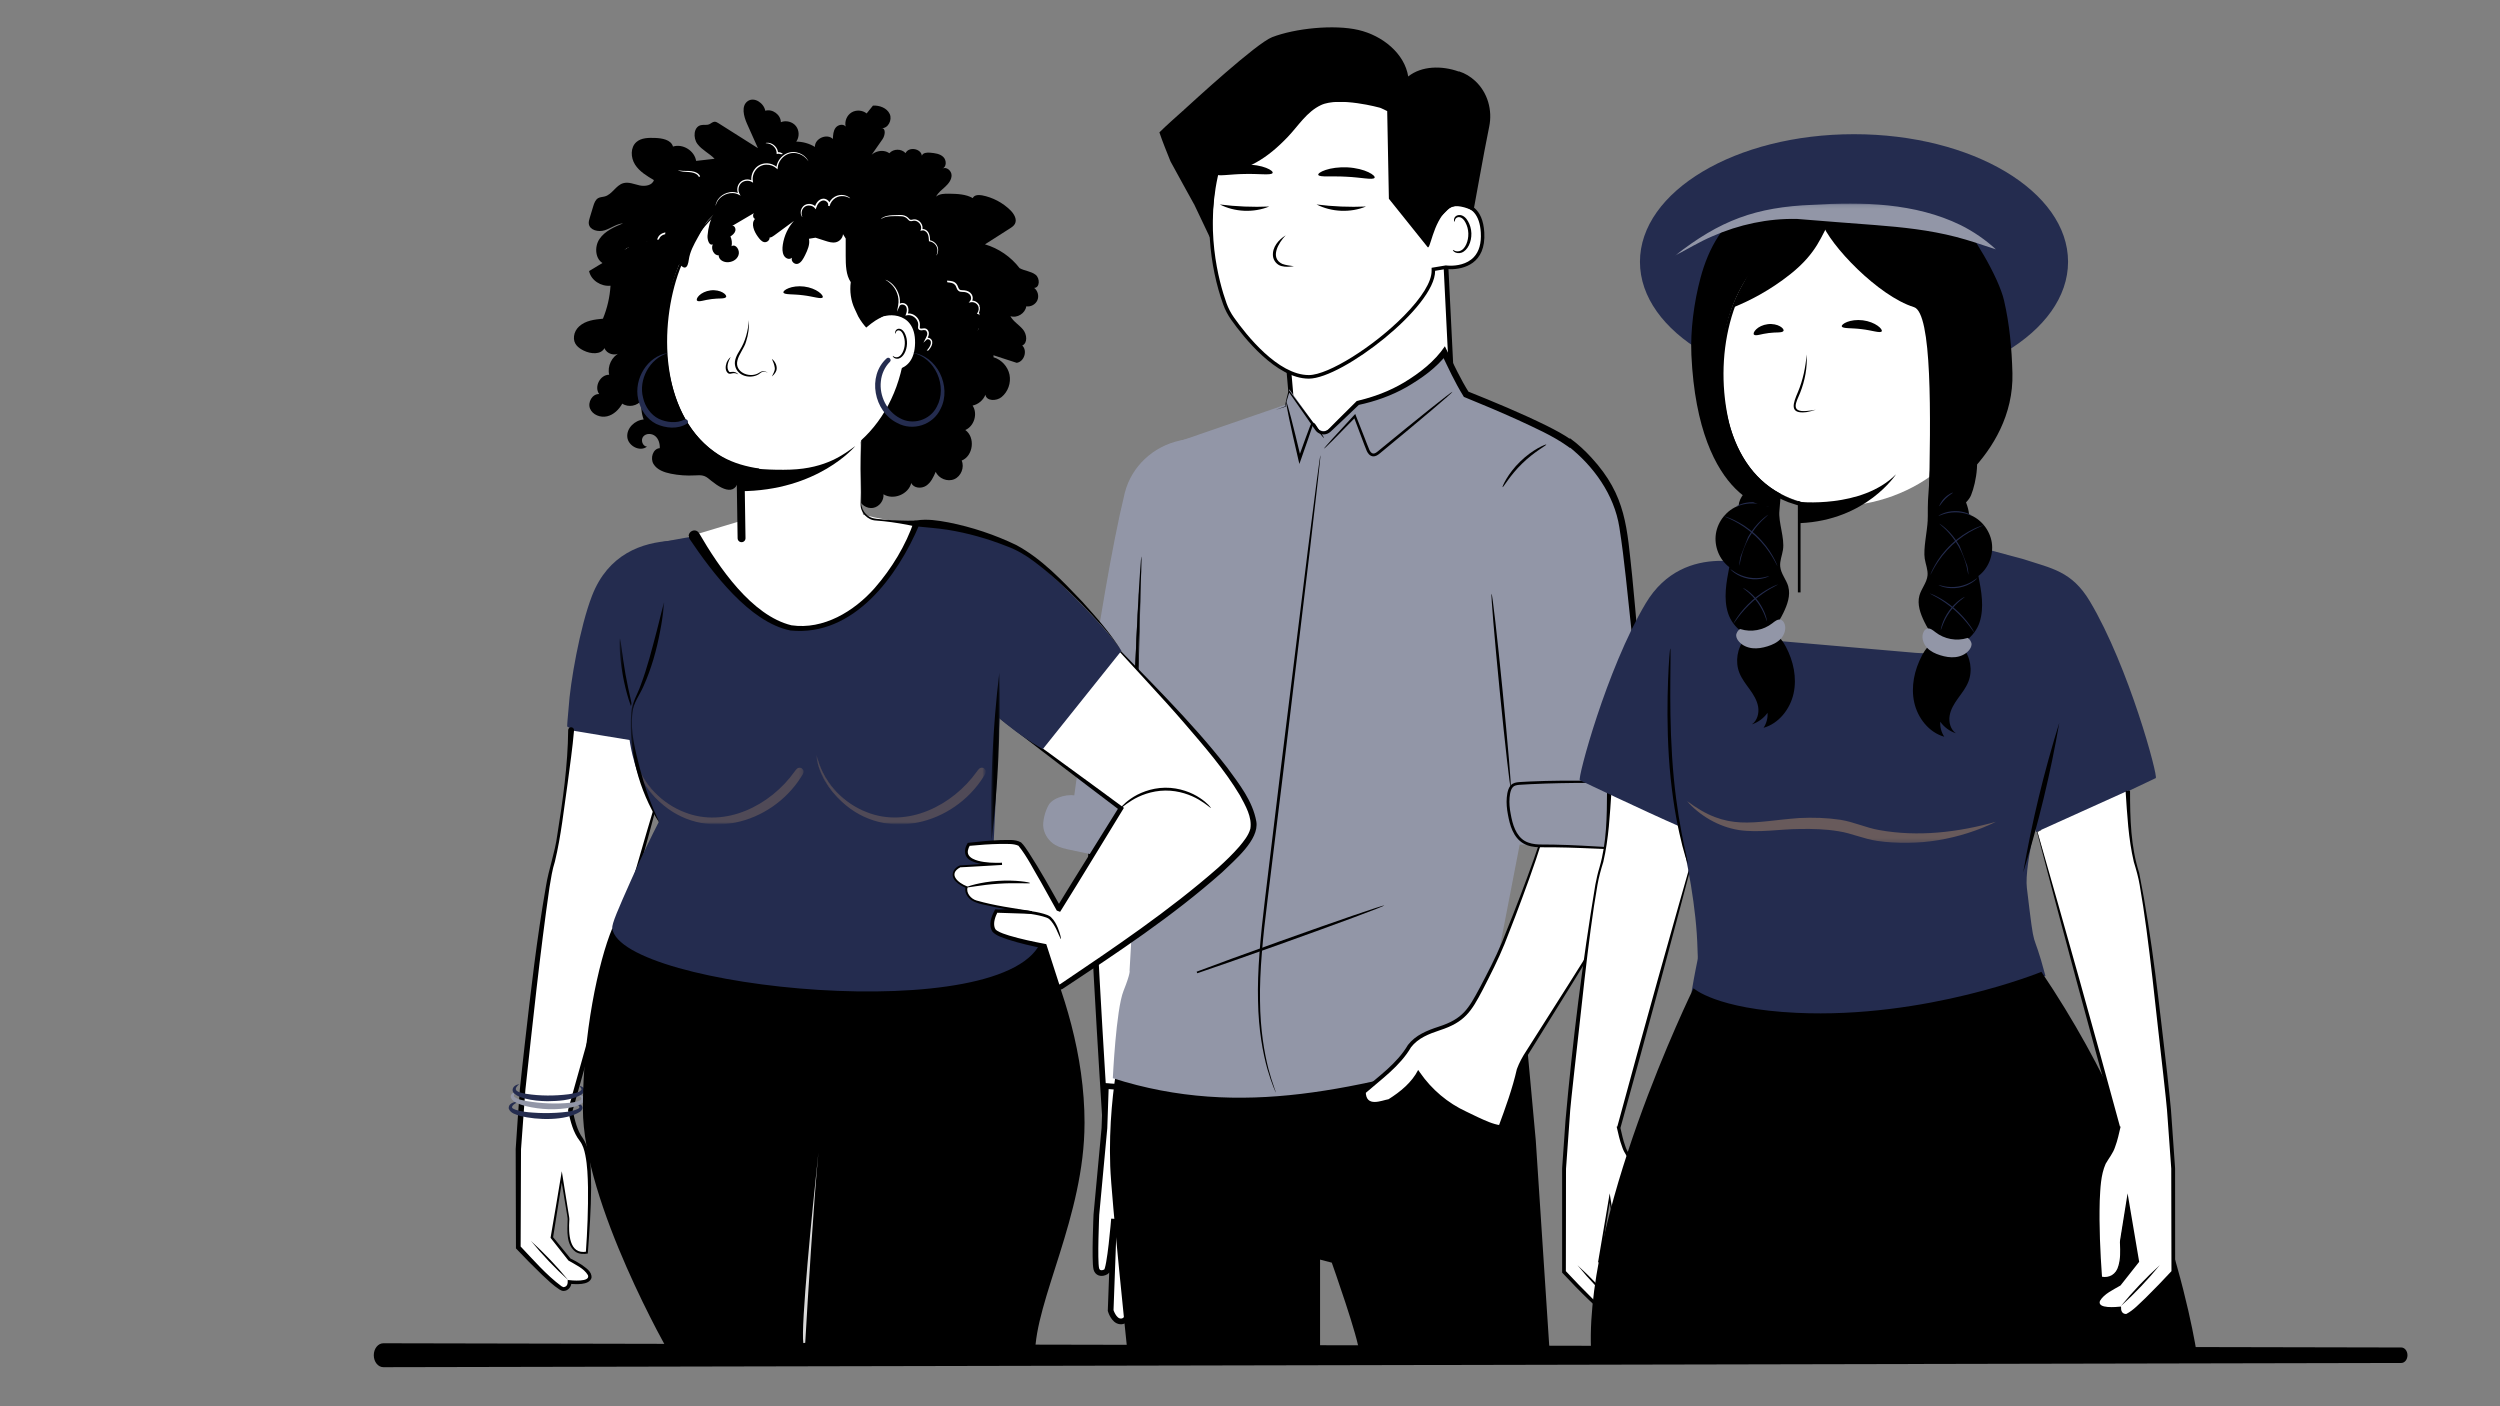 <svg width="640" height="360" viewBox="0 0 640 360" fill="none" xmlns="http://www.w3.org/2000/svg">
<rect x="0" y="0" width="640" height="360" fill="#808080" stroke="none"/>
<path d="M330.95 108.919C330.905 105.1 329.938 94.777 329.938 94.777C339.234 88.673 360.797 70.891 369.997 64.721L371.806 101.237C366.253 109.321 360.701 117.404 355.155 125.488" fill="white"/>
<path d="M330.95 108.919C330.905 105.1 329.938 94.777 329.938 94.777C339.234 88.673 360.797 70.891 369.997 64.721L371.806 101.237C366.253 109.321 360.701 117.404 355.155 125.488" stroke="black" stroke-width="1.21" stroke-miterlimit="10"/>
<path d="M335.06 96.479C326.955 96.479 318.723 86.066 315.559 81.593C314.711 80.394 314.048 79.122 313.572 77.797C309.478 66.371 308.912 53.413 312.031 42.24L312.046 42.181V42.114C312.001 37.804 313.631 33.733 316.646 30.658C319.66 27.577 323.695 25.858 328.004 25.813L353.289 25.545C362.087 25.545 369.322 32.705 369.419 41.503L369.553 54.142L370.312 53.39C371.049 52.653 372.009 52.251 373.014 52.251C377.048 52.259 379.244 54.7 379.534 59.509C379.705 62.389 379.073 64.622 377.636 66.148C375.723 68.18 372.872 68.485 371.346 68.485C370.952 68.485 370.565 68.463 370.215 68.426H370.155L366.955 68.954V69.341C366.992 72.222 364.432 76.42 359.75 81.176C351.756 89.304 340.241 96.457 335.12 96.487H335.068L335.06 96.479Z" fill="white"/>
<path d="M353.285 25.084V25.985C361.838 25.985 368.864 32.944 368.961 41.496L369.087 53.063L369.11 55.199L370.621 53.696C371.276 53.048 372.124 52.684 373.017 52.684C376.761 52.691 378.808 54.991 379.084 59.517C379.247 62.27 378.652 64.392 377.305 65.821C375.503 67.734 372.794 68.017 371.343 68.017C370.866 68.017 370.494 67.987 370.263 67.957L370.137 67.942L370.01 67.965L367.249 68.426L366.49 68.553V69.327C366.527 72.081 364.011 76.175 359.419 80.841C351.633 88.754 340.044 95.989 335.109 96.018H335.057C327.167 96.018 319.046 85.739 315.928 81.325C315.101 80.164 314.454 78.921 313.992 77.633C312.072 72.267 308.067 58.087 312.466 42.352L312.504 42.226V42.099C312.407 33.45 319.366 26.342 328.015 26.253L353.122 25.985H353.293V25.084H353.285ZM353.285 25.084C353.226 25.084 353.166 25.084 353.099 25.084L327.993 25.352C318.838 25.449 311.491 32.952 311.588 42.114C308.03 54.864 309.631 68.173 313.136 77.946C313.635 79.338 314.327 80.648 315.183 81.854C318.309 86.275 326.705 96.934 335.049 96.934H335.101C343.631 96.889 367.487 78.489 367.39 69.327L370.152 68.865C370.472 68.903 370.874 68.925 371.335 68.925C374.566 68.925 380.468 67.6 379.977 59.472C379.597 53.197 376.069 51.798 373.017 51.79H373.01C371.826 51.79 370.77 52.289 369.988 53.063L369.861 41.496C369.765 32.401 362.359 25.091 353.285 25.091" fill="black"/>
<path d="M371.947 63.982C371.991 63.945 372.148 64.108 372.483 64.235C372.81 64.362 373.368 64.428 373.934 64.175C375.08 63.677 375.959 61.749 375.892 59.739C375.862 58.727 375.586 57.774 375.177 57C374.79 56.204 374.224 55.668 373.629 55.601C373.033 55.496 372.631 55.884 372.52 56.204C372.393 56.524 372.475 56.74 372.416 56.762C372.386 56.792 372.162 56.591 372.229 56.122C372.259 55.898 372.378 55.63 372.624 55.4C372.877 55.169 373.264 55.035 373.681 55.05C374.544 55.05 375.363 55.802 375.81 56.65C376.308 57.506 376.636 58.571 376.673 59.709C376.74 61.957 375.72 64.123 374.135 64.689C373.368 64.942 372.698 64.741 372.341 64.503C371.976 64.25 371.909 64.004 371.947 63.982Z" fill="black"/>
<path d="M311.369 44.607C311.742 45.218 314.845 44.585 318.567 44.54C322.289 44.436 325.348 44.935 325.772 44.309C325.966 44.012 325.385 43.461 324.12 42.97C322.862 42.471 320.904 42.084 318.671 42.129C316.438 42.173 314.443 42.65 313.141 43.2C311.831 43.751 311.206 44.324 311.369 44.615" fill="black"/>
<path d="M337.039 52.342C341.125 52.878 345.576 53.056 349.693 52.87C345.696 54.515 340.887 54.307 337.039 52.342Z" fill="black"/>
<path d="M312.273 52.342C316.36 52.878 320.811 53.056 324.927 52.87C320.93 54.515 316.122 54.307 312.273 52.342Z" fill="black"/>
<path d="M337.487 44.787C337.815 45.42 340.956 45.018 344.67 45.241C348.392 45.405 351.399 46.135 351.875 45.539C352.084 45.256 351.548 44.668 350.32 44.08C349.106 43.492 347.178 42.964 344.953 42.845C342.727 42.733 340.695 43.053 339.363 43.507C338.016 43.961 337.346 44.482 337.487 44.787Z" fill="black"/>
<path d="M329.135 60.246C327.333 62.092 325.004 66 328.241 67.548C329.142 67.898 330.214 67.995 331.241 68.158C330.199 68.285 329.142 68.411 328.048 68.114C326.924 67.831 326.016 66.759 325.882 65.583C325.644 63.268 327.326 61.363 329.135 60.246Z" fill="black"/>
<path d="M373.522 18.267L373.418 18.311C369.168 16.778 363.95 16.815 360.504 19.577C359.566 13.704 353.947 9.104 347.732 7.667C341.516 6.231 331.587 7.236 325.67 9.513C321.635 11.069 305.446 25.985 302.908 28.285C302.93 28.293 302.953 28.308 302.975 28.315C302.908 28.345 302.841 28.375 302.774 28.404C300.772 30.221 298.703 31.999 296.805 33.89C297.646 36.391 298.673 38.855 299.648 41.318C300.839 43.447 305.312 51.717 305.662 52.26V52.223L310.061 61.475C310.262 56.823 310.738 49.461 311.371 44.474C319.105 44.08 324.583 40.395 329.704 35.014C332.406 32.171 334.52 28.628 338.159 26.908C342.856 24.69 353.292 27.586 353.292 27.586C353.917 27.846 354.527 28.129 355.123 28.442L355.554 50.883L365.387 63.157C366.154 64.541 366.645 57.024 370.664 53.511C371.907 52.424 374.177 52.506 377.199 54.009C377.557 52.32 379.752 39.606 381.234 32.431C382.119 28.159 380.824 23.648 377.616 20.693C376.455 19.629 375.1 18.78 373.522 18.274" fill="black"/>
<path d="M280.525 202.666L279.349 211.181C278.478 217.485 282.84 285.375 282.84 285.375L304.188 281.401L306.108 216.294L307.329 205.472L280.525 202.658V202.666Z" fill="white"/>
<path d="M280.525 202.666L279.349 211.181C278.478 217.485 282.84 285.375 282.84 285.375L304.188 281.401L306.108 216.294L307.329 205.472L280.525 202.658V202.666Z" stroke="black" stroke-width="1.46" stroke-miterlimit="10"/>
<path d="M303.925 286.016C303.925 286.016 311.197 293.31 312.641 295.99C314.085 298.669 317.271 307.951 320.204 310.936C320.204 310.936 319.05 314.218 316.028 312.067C313.006 309.916 309.59 305.696 308.503 303.388C307.409 301.081 305.786 302.115 305.444 303.946C305.101 305.777 304.915 318.468 304.915 318.468C304.915 318.468 306.85 332.886 305.578 334.293C304.305 335.699 302.184 335.029 301.596 333.913C301.164 333.109 298.425 320.902 298.425 320.902L298.187 314.441C298.187 314.441 297.621 334.724 296.132 336.109C294.644 337.493 293.363 336.697 292.604 335.774C291.845 334.851 292.18 325.904 292.18 325.904L291.8 313.838L288.994 336.339C288.994 336.339 288.458 338.431 286.776 338.275C285.094 338.118 284.327 335.498 284.327 335.498L285.191 312.03C285.191 312.03 284.141 324.996 283.188 325.547C281.908 326.284 280.896 325.837 280.65 324.795C280.159 322.681 280.673 310.958 280.673 310.958L282.734 288.792L283.106 278.021L303.895 279.592L303.925 286.008V286.016Z" fill="white"/>
<path d="M303.925 286.016C303.925 286.016 311.197 293.31 312.641 295.99C314.085 298.669 317.271 307.951 320.204 310.936C320.204 310.936 319.05 314.218 316.028 312.067C313.006 309.916 309.59 305.696 308.503 303.388C307.409 301.081 305.786 302.115 305.444 303.946C305.101 305.777 304.915 318.468 304.915 318.468C304.915 318.468 306.85 332.886 305.578 334.293C304.305 335.699 302.184 335.029 301.596 333.913C301.164 333.109 298.425 320.902 298.425 320.902L298.187 314.441C298.187 314.441 297.621 334.724 296.132 336.109C294.644 337.493 293.363 336.697 292.604 335.774C291.845 334.851 292.18 325.904 292.18 325.904L291.8 313.838L288.994 336.339C288.994 336.339 288.458 338.431 286.776 338.275C285.094 338.118 284.327 335.498 284.327 335.498L285.191 312.03C285.191 312.03 284.141 324.996 283.188 325.547C281.908 326.284 280.896 325.837 280.65 324.795C280.159 322.681 280.673 310.958 280.673 310.958L282.734 288.792L283.106 278.021L303.895 279.592L303.925 286.008V286.016Z" stroke="black" stroke-width="1.46" stroke-miterlimit="10"/>
<path d="M288.669 260.425C288.669 260.425 283.496 277.463 284.218 298.52C284.5 306.663 288.661 346.402 288.661 346.402H337.936V322.457L340.935 323.239C340.935 323.239 347.974 343.053 347.974 346.402H396.728L393.157 291.933L389.912 256.555L288.661 260.403L288.669 260.425Z" fill="black"/>
<path d="M334.74 272.06C334.74 272.06 334.985 271.881 335.506 271.866C336.02 271.851 336.802 272.037 337.546 272.618C338.26 273.191 339.012 274.203 338.982 275.543C338.982 276.898 337.873 278.185 336.482 278.617C335.097 279.093 333.437 278.714 332.641 277.62C331.829 276.555 331.83 275.297 332.068 274.412C332.328 273.504 332.842 272.886 333.266 272.596C333.69 272.298 333.988 272.261 334.003 272.298C334.1 272.402 332.939 272.878 332.604 274.538C332.455 275.32 332.544 276.377 333.199 277.166C333.824 277.97 335.082 278.252 336.236 277.873C337.382 277.501 338.231 276.526 338.26 275.506C338.32 274.486 337.769 273.585 337.181 273.035C335.931 271.888 334.71 272.194 334.732 272.052" fill="#FCCC93"/>
<path d="M311.41 110.742L302.046 112.782C295.243 114.263 289.705 119.354 287.964 126.098C287.941 126.202 287.912 126.299 287.889 126.403C281.369 153.243 273.688 213.675 273.688 213.675L307.554 220.039L313.926 152.871L311.41 110.742Z" fill="#9296A7"/>
<path d="M376.624 256.578C376.624 256.578 376.378 256.72 375.879 256.935C375.306 257.166 374.584 257.456 373.691 257.821C371.793 258.588 368.994 259.593 365.511 260.739C362.027 261.893 357.829 263.106 353.118 264.282C348.399 265.428 343.181 266.522 337.643 267.408C332.105 268.264 326.791 268.822 321.953 269.18C317.107 269.5 312.738 269.634 309.068 269.604C305.399 269.589 302.429 269.485 300.39 269.336C299.429 269.269 298.648 269.209 298.037 269.165C297.502 269.12 297.219 269.083 297.219 269.06C297.219 269.038 297.502 269.023 298.045 269.023C298.663 269.031 299.444 269.046 300.404 269.06C302.451 269.12 305.414 269.142 309.076 269.098C312.731 269.06 317.085 268.874 321.916 268.525C326.739 268.138 332.023 267.557 337.539 266.708C343.047 265.83 348.257 264.758 352.969 263.649C357.665 262.503 361.871 261.349 365.362 260.263C368.86 259.183 371.674 258.253 373.602 257.568C374.51 257.255 375.254 257.01 375.835 256.809C376.348 256.645 376.624 256.563 376.631 256.586" fill="black"/>
<path d="M299.3 113.875L331.359 102.814C331.359 102.814 331.202 110.972 343 111.225C356.584 111.523 369.84 98.236 369.84 98.236C369.84 98.236 396.219 108.367 402.151 113.153C408.084 117.931 388.724 217.842 388.724 217.842L382.65 249.26L383.126 268.672C347.674 278.602 317.946 286.581 284.883 276.019C284.883 276.019 285.702 258.468 287.614 253.682C289.527 248.895 289.17 248.456 289.17 248.456L292.311 193.518L292.877 152.2L299.293 113.875H299.3Z" fill="#9296A7"/>
<path d="M395.855 113.808C395.959 114.001 392.766 115.624 389.67 118.668C386.544 121.69 384.847 124.838 384.653 124.727C384.489 124.675 385.948 121.273 389.178 118.154C392.379 115.013 395.81 113.636 395.863 113.8" fill="black"/>
<path d="M329.125 103.455C329.125 102.934 330.07 99.667 330.07 99.667L337.089 109.418C337.878 110.519 339.464 110.653 340.439 109.715L347.681 102.674C350.048 102.153 352.757 101.356 355.638 100.143C361.593 97.627 367.473 93.042 369.84 89.723C371.529 93.191 373.159 96.823 375.526 100.612L351.924 113.809L342.575 117.784L333.732 116.169L329.132 103.463L329.125 103.455Z" fill="#9296A7"/>
<path d="M291.501 206.611C286.417 205.175 281.586 204.178 275.721 203.872C274.225 203.009 269.759 203.954 268.508 205.994C267.608 207.46 266.811 210.318 267.124 212.015C267.451 213.794 268.59 215.417 270.161 216.325C271.314 216.995 272.647 217.285 273.949 217.561C278.229 218.469 282.502 219.377 286.782 220.292C287.891 220.53 288.992 220.761 290.109 220.984C289.841 216.183 290.496 211.249 291.508 206.619" fill="#9296A7"/>
<path d="M292.201 142.511C292.201 142.511 292.231 142.846 292.224 143.479C292.201 144.186 292.179 145.109 292.149 146.255C292.06 148.749 291.933 152.21 291.784 156.453C291.472 165.064 291.092 176.959 290.839 190.096C290.594 203.241 290.527 215.143 290.519 223.762C290.512 228.005 290.504 231.473 290.497 233.967C290.482 235.113 290.474 236.036 290.467 236.743C290.452 237.376 290.43 237.711 290.407 237.711C290.385 237.711 290.355 237.376 290.318 236.743C290.288 236.036 290.259 235.113 290.214 233.967C290.132 231.555 290.058 228.072 289.998 223.762C289.879 215.143 289.864 203.234 290.102 190.081C290.355 176.929 290.817 165.035 291.263 156.423C291.487 152.121 291.688 148.637 291.859 146.233C291.948 145.094 292.015 144.171 292.067 143.464C292.127 142.831 292.164 142.504 292.194 142.504" fill="black"/>
<path d="M292.213 142.51C291.93 155.915 291.298 176.503 291.089 190.117C291.074 202.532 290.963 222.532 290.97 234.762C290.948 235.588 290.992 236.965 290.896 237.798C291.543 237.888 289.809 238.186 289.965 237.843C289.921 237.657 289.928 237.65 289.913 237.56C289.898 237.441 289.883 237.106 289.876 236.987C289.586 229.559 289.563 221.349 289.638 213.898C289.757 191.814 290.501 164.415 292.213 142.517M292.213 142.51C290.553 164.4 290.263 191.821 290.449 213.891C290.412 221.066 290.486 229.038 290.784 236.191C290.799 236.511 290.836 237.233 290.866 237.553C291.03 237.255 289.333 237.516 289.98 237.575C290.032 236.883 290.032 235.513 290.047 234.754C290.047 204.579 291.231 172.61 292.221 142.51" fill="black"/>
<path d="M326.63 279.748C326.63 279.748 325.61 277.663 324.442 273.652C323.318 269.64 322.171 263.64 322.052 256.167C321.859 248.694 322.655 239.814 323.854 230.041C325.037 220.254 326.34 209.513 327.702 198.229C330.493 175.683 333.016 155.274 334.855 140.447C335.8 133.093 336.567 127.131 337.103 122.948C337.378 120.923 337.594 119.33 337.75 118.191C337.825 117.685 337.892 117.276 337.936 116.956C337.981 116.68 338.011 116.539 338.026 116.539C338.041 116.539 338.033 116.688 338.011 116.963C337.981 117.283 337.944 117.693 337.899 118.206C337.78 119.345 337.609 120.945 337.385 122.977C336.902 127.168 336.217 133.145 335.368 140.506C333.589 155.341 331.141 175.758 328.431 198.318C327.047 209.595 325.729 220.343 324.524 230.123C323.288 239.889 322.439 248.724 322.566 256.16C322.618 263.596 323.682 269.565 324.71 273.585C325.268 275.587 325.722 277.135 326.116 278.162C326.28 278.646 326.414 279.04 326.518 279.346C326.6 279.614 326.645 279.755 326.63 279.755" fill="black"/>
<path d="M354.383 231.791C354.397 231.836 353.668 232.148 352.336 232.677C350.877 233.228 348.971 233.957 346.671 234.828C341.878 236.614 335.239 239.033 327.892 241.661C319.109 244.802 311.301 247.533 306.493 249.156L306.344 248.747C307.706 248.27 308.837 247.868 309.76 247.548L309.872 247.787C308.718 248.375 308.108 248.657 308.085 248.62C308.063 248.576 308.629 248.218 309.745 247.556L309.857 247.794C308.949 248.166 307.84 248.613 306.5 249.156L306.351 248.747C311.1 246.953 318.871 244.11 327.654 240.969C335 238.341 341.67 235.996 346.5 234.337C348.83 233.555 350.765 232.907 352.246 232.409C353.608 231.97 354.368 231.746 354.383 231.798" fill="black"/>
<path d="M420.527 215.639L394.58 215.059C392.578 221.4 388.306 232.915 384.182 243.016C382.12 247.422 377.781 256.488 375.392 259.242C371.997 263.15 365.619 263.462 362.753 265.918C359.887 268.375 361.294 267.563 359.061 270.414C356.828 273.257 349.109 279.532 349.109 279.532C349.295 284.11 353.404 282.413 355.756 281.855C359.47 279.562 361.979 276.964 363.103 274.902C364.777 277.307 368.395 281.78 374.617 284.772C378.309 286.544 381.666 288.293 384.085 288.561C384.085 288.561 387.978 278.17 388.492 274.798C388.626 273.92 389.288 272.454 390.189 270.757C396.769 260.12 417.907 227.288 420.051 220.857C420.528 219.435 420.996 217.545 420.527 215.647" fill="white"/>
<path d="M420.532 215.639L394.578 215.297L394.808 215.133C392.761 221.676 390.372 228.092 387.953 234.5C387.313 236.153 385.787 240.105 385.154 241.683C383.539 245.658 381.574 249.484 379.617 253.302C376.632 259.004 374.979 261.668 368.601 263.745C365.802 264.683 363.063 265.725 361.232 268.084C358.403 272.945 353.602 276.302 349.442 279.941L349.635 279.517C349.68 283.604 353.744 281.691 355.471 281.4C358.478 279.502 361.433 277.113 363.048 273.905L363.532 274.597C366.516 278.914 370.64 282.398 375.419 284.594L378.292 285.978C380.205 286.856 382.155 287.794 384.135 288.062L383.628 288.375C385.415 283.551 387.179 278.698 388.318 273.689C388.928 272.029 389.769 270.496 390.729 269.045C397.19 258.817 406.464 244.4 412.642 234.188C414.421 231.255 416.178 228.308 417.83 225.3C419.408 222.345 421.284 219.093 420.525 215.632M420.532 215.639C421.366 219.093 419.542 222.427 418.016 225.405C416.416 228.449 414.712 231.426 412.985 234.396C407.052 244.683 397.8 259.257 391.481 269.521C390.573 270.943 389.762 272.439 389.189 274.009C388.08 279.041 386.308 283.901 384.544 288.732L384.41 289.097L384.038 289.045C380.793 288.568 377.875 286.812 374.987 285.509C370.059 283.269 365.757 279.659 362.668 275.215L363.569 275.163C361.775 278.274 358.947 280.5 355.969 282.368C352.784 283.298 348.764 284.288 348.593 279.562L348.578 279.301L348.787 279.13C352.925 275.528 357.614 272.305 360.435 267.504C362.363 264.981 365.415 263.767 368.28 262.837C374.481 260.842 375.887 258.341 378.82 252.87C380.8 249.104 382.787 245.315 384.432 241.385C385.087 239.807 386.65 235.862 387.291 234.247C389.784 227.883 392.196 221.475 394.354 214.992L394.414 214.82H394.585L420.532 215.639Z" fill="black"/>
<path d="M338.947 114.858C338.903 114.813 339.639 113.942 340.979 112.453C342.438 110.868 344.351 108.791 346.606 106.335L346.941 105.97L347.12 106.439C347.805 108.181 348.549 110.079 349.338 112.089C349.733 113.086 350.127 114.18 350.559 115.17C350.782 115.647 351.11 116.056 351.504 116.101C351.891 116.168 352.353 115.862 352.792 115.49C357.987 111.218 362.721 107.377 366.167 104.623C367.812 103.328 369.189 102.249 370.276 101.393C371.258 100.641 371.817 100.246 371.846 100.284C371.876 100.321 371.385 100.79 370.462 101.609C369.42 102.509 368.088 103.648 366.502 105.018C363.138 107.868 358.456 111.776 353.261 116.048C352.807 116.406 352.226 116.912 351.4 116.815C350.581 116.681 350.164 115.996 349.904 115.475C349.435 114.366 349.078 113.354 348.683 112.327C347.924 110.31 347.202 108.404 346.547 106.648L347.06 106.752C344.723 109.134 342.751 111.151 341.24 112.692C339.826 114.106 338.992 114.895 338.947 114.843" fill="black"/>
<path d="M338.945 112.149C338.863 112.208 337.858 110.958 336.318 108.911C336.228 108.792 336.154 108.77 336.161 108.785C336.161 108.777 336.079 108.852 336.035 108.993C335.923 109.328 335.804 109.67 335.685 110.02C335.439 110.757 335.171 111.524 334.903 112.32C334.33 113.965 333.712 115.729 333.057 117.59L332.641 118.773L332.35 117.545C332.321 117.434 332.291 117.307 332.268 117.188C331.345 113.243 330.542 109.663 329.998 107.065C329.455 104.467 329.172 102.845 329.269 102.822C329.366 102.8 329.834 104.378 330.504 106.946C331.174 109.514 332.053 113.072 332.983 117.017C333.013 117.136 333.042 117.262 333.065 117.374L332.358 117.337C333.028 115.483 333.668 113.727 334.256 112.089C334.553 111.3 334.836 110.541 335.104 109.812C335.238 109.454 335.372 109.105 335.499 108.77C335.588 108.598 335.7 108.331 336.05 108.249C336.414 108.197 336.615 108.457 336.712 108.584C338.171 110.735 339.012 112.074 338.938 112.134" fill="black"/>
<path d="M402.039 112.908C402.039 112.908 412.787 120.605 415.273 133.027C417.759 145.45 423.208 217.412 423.208 217.412L388.663 216.176C388.663 216.176 381.719 156.652 381.719 155.298C381.719 153.943 389.192 124.349 389.646 123.671C390.1 122.994 402.046 112.908 402.046 112.908" fill="#9296A7"/>
<path d="M381.841 152C382.042 151.978 383.308 163.083 384.662 176.794C386.017 190.511 386.955 201.639 386.747 201.661C386.546 201.684 385.28 190.578 383.926 176.868C382.571 163.157 381.633 152.022 381.841 152Z" fill="black"/>
<path d="M423.196 217.413C423.196 217.413 422.906 217.465 422.348 217.495C421.797 217.524 420.978 217.547 419.921 217.554C417.815 217.569 414.763 217.502 411.004 217.353C407.245 217.212 402.765 216.966 397.8 216.914C396.557 216.892 395.299 216.944 393.967 216.899C392.649 216.84 391.228 216.653 389.97 215.909C388.712 215.187 387.789 213.959 387.201 212.649C386.598 211.324 386.278 209.91 386.017 208.481C385.749 207.074 385.608 205.578 385.734 204.156C385.794 203.442 385.913 202.72 386.174 202.02C386.308 201.67 386.486 201.328 386.762 201.03C387.03 200.717 387.431 200.509 387.781 200.405C388.518 200.189 389.203 200.211 389.858 200.159C390.52 200.122 391.183 200.092 391.83 200.055C393.133 200.01 394.413 199.966 395.656 199.921C400.643 199.802 405.124 199.847 408.89 199.884C412.582 199.951 415.604 199.995 417.8 200.033C418.79 200.062 419.594 200.077 420.226 200.1C420.777 200.122 421.075 200.144 421.075 200.167C421.075 200.189 420.785 200.219 420.226 200.241C419.594 200.263 418.79 200.286 417.8 200.315C415.597 200.338 412.575 200.368 408.883 200.397C405.117 200.42 400.636 200.427 395.671 200.591C394.428 200.643 393.155 200.695 391.86 200.747C391.213 200.784 390.558 200.822 389.895 200.859C389.233 200.904 388.548 200.911 387.982 201.082C386.851 201.372 386.568 202.913 386.449 204.201C386.337 205.57 386.456 206.933 386.732 208.339C386.985 209.731 387.297 211.101 387.863 212.329C388.414 213.55 389.233 214.636 390.334 215.276C392.582 216.564 395.344 216.103 397.807 216.222C402.794 216.318 407.268 216.616 411.027 216.825C414.785 217.04 417.822 217.189 419.929 217.256C420.919 217.286 421.715 217.316 422.348 217.331C422.899 217.353 423.196 217.375 423.196 217.398" fill="black"/>
<path d="M422.677 212.27C421.024 196.899 419.208 175.768 417.578 160.666C416.625 152.091 415.896 143.442 414.556 134.986C413.246 126.642 407.946 119.274 401.396 114.153L402.55 114.108L402.453 114.19L401.888 114.666L401.277 114.22C397.422 111.488 392.822 109.486 388.497 107.469C384.054 105.459 379.55 103.553 375.017 101.715L374.757 101.611L374.616 101.38C372.457 97.897 370.752 94.175 369.026 90.557L370.403 90.677C367.611 94.272 363.949 96.84 360.094 99.095C356.246 101.283 352.025 102.772 347.708 103.687L347.969 103.546L343.279 108.019L340.92 110.237C340.503 110.677 339.96 111.056 339.357 111.16C338.419 111.354 337.407 110.989 336.826 110.237C336.409 109.716 335.814 108.749 335.419 108.228C334.199 106.493 331.117 102.028 329.867 100.249L330.135 100.204L329.569 102.072C329.42 102.616 329.174 103.405 329.107 103.948C329.092 103.873 329.145 104.045 329.145 104.045L329.167 104.104L329.107 104.119L326.547 104.938L329.07 104L329.033 104.074L328.988 103.963V103.948V103.94C329.1 102.817 329.599 101.216 329.852 100.107L329.926 99.809L330.12 100.062C331.936 102.504 335.122 106.761 336.9 109.151C337.727 110.565 339.223 110.93 340.339 109.627L342.624 107.327L347.224 102.764L347.329 102.66L347.485 102.623C351.668 101.64 355.739 100.122 359.424 97.919C363.413 95.507 367.299 92.515 369.889 88.644L370.477 89.85C372.249 93.49 373.938 97.122 376.06 100.487L375.658 100.152C382.491 102.898 389.309 105.712 395.926 108.972C398.136 110.089 400.325 111.205 402.431 112.731L401.248 112.761L401.344 112.679L401.917 112.195C403.942 113.669 405.758 115.344 407.403 117.152C416.424 126.948 416.491 135.195 417.853 147.632C419.945 169.114 421.463 190.751 422.684 212.292" fill="black"/>
<path d="M434.138 212.453C434.525 212.646 434.867 212.817 435.165 212.974L414.383 288.761C414.547 289.513 414.718 290.272 414.912 291.031C416.765 298.311 418.291 295.08 419.221 302.732C420.159 310.391 418.819 327.012 418.819 327.012C412.493 328.091 414.026 318.616 413.877 317.715C413.728 316.815 412.076 306.662 412.076 306.662L409.411 322.955L414.16 328.895C414.16 328.895 419.787 331.552 419.646 333.547C419.504 335.542 414.16 334.917 414.16 334.917C414.16 334.917 414.249 336.71 412.515 336.8C410.781 336.889 400.375 325.613 400.375 325.613L400.397 299.144L401.506 283.513C401.529 283.141 407.193 229.006 409.687 222.211C411.168 218.176 411.823 209.222 411.964 202.441" fill="white"/>
<path d="M434.168 212.401L435.195 212.915L435.239 212.937L435.225 212.989C428.898 237.232 421.492 264.809 414.8 288.873L414.733 289.127L414.48 289.186L414.808 288.665C415.18 290.243 415.5 291.843 416.051 293.347C416.542 294.969 417.562 296.101 418.366 297.597C419.69 300.731 419.698 304.088 419.824 307.392C419.906 313.95 419.489 320.485 419.006 327.02V327.169L418.849 327.191C413.676 328.137 413.438 321.922 413.714 318.326C413.766 317.917 413.647 317.292 413.58 316.89C413.431 316.004 413.006 313.444 412.858 312.513L411.89 306.678H412.262L409.679 322.979L409.62 322.763L414.406 328.673L414.294 328.583C415.329 329.082 416.326 329.633 417.286 330.265C418.343 331.062 420.189 332.126 419.958 333.771C419.348 335.751 415.723 335.364 414.115 335.282L414.555 334.873C414.555 335.372 414.465 335.826 414.197 336.265C413.788 336.935 412.932 337.314 412.173 337.136C410.081 336.168 408.518 334.359 406.836 332.863C404.491 330.623 402.243 328.293 400.033 325.919L399.906 325.785V325.599C399.906 325.599 399.906 299.115 399.906 299.093L400.762 286.938C402.563 266.707 405.079 246.484 408.414 226.447C408.697 224.958 409.047 223.417 409.493 221.966C411.317 215.661 411.376 208.948 411.399 202.42L412.545 202.442C412.128 208.546 411.845 214.686 410.446 220.663C409.843 222.606 409.3 224.541 408.95 226.551C406.501 240.343 404.618 260.768 402.951 274.902C402.593 278.431 401.946 283.522 401.775 287.013L400.904 299.167C400.881 298.996 400.881 325.643 400.859 325.606L400.732 325.278C402.928 327.638 405.169 329.968 407.461 332.231C409.039 333.682 410.52 335.364 412.411 336.354C413.237 336.466 413.803 335.707 413.773 334.925V334.463C414.934 334.597 419.936 335.096 419.177 333.027C418.112 331.181 415.716 330.146 413.914 329.082L409.195 323.12L409.121 323.023L409.143 322.904L411.89 306.626L412.083 305.502L412.262 306.626C412.694 309.29 413.475 314.218 413.907 316.845C413.981 317.225 414.101 317.962 414.041 318.349C413.981 321.08 413.639 324.631 416.066 326.432C416.862 326.931 417.859 326.983 418.797 326.819L418.641 326.99C419.102 320.478 419.408 313.927 419.221 307.407C419.058 304.251 418.976 300.827 417.696 297.932C416.922 296.577 415.76 295.185 415.277 293.63C414.622 291.925 414.279 290.176 413.862 288.427L414.287 288.323L413.967 288.635C420.487 264.541 428.198 236.994 435.105 212.945L435.135 213.019L434.123 212.483L434.168 212.386V212.401Z" fill="black"/>
<path d="M403.828 323.895C407.423 327.155 410.773 330.675 413.839 334.434C410.244 331.174 406.902 327.653 403.828 323.895Z" fill="black"/>
<path d="M521.216 212.961C521.715 213.608 551.875 199.191 551.875 199.191C552.545 198.908 545.072 170.825 535.001 153.928C530.386 146.187 525.213 145.525 517.979 143.136L504.253 139.451L502.69 160.188C502.221 166.403 496.654 167.602 490.438 167.133L454.078 163.977C452.634 163.865 450.386 167.289 449.151 166.694C447.446 165.875 446.538 163.984 446.947 162.146C449.128 152.462 450.729 145.294 450.729 145.294C450.729 145.294 431.287 137.687 421.291 154.472C411.227 171.375 403.769 199.459 404.432 199.742C404.432 199.742 421.157 207.728 429.902 211.539C431.927 220.739 434.301 232.291 434.562 242.994C434.659 247.163 434.956 242.801 433.014 254.07C435.827 254.896 442.779 258.253 455.671 259.861C485.176 263.545 523.635 249.835 523.635 249.835C520.033 236.251 521.105 245.868 518.879 227.297C518.522 224.312 519.415 218.648 520.867 211.8C521.045 212.499 521.164 212.909 521.202 212.953" fill="#242C4F"/>
<path d="M427.586 166.017C427.645 166.017 427.667 166.799 427.66 168.198C427.645 169.761 427.63 171.756 427.608 174.138C427.571 179.147 427.571 186.069 428.054 193.691C428.538 201.313 429.513 208.168 430.466 213.074C430.935 215.53 431.359 217.517 431.672 218.879C431.977 220.249 432.126 221.008 432.066 221.023C432.014 221.038 431.761 220.301 431.359 218.954C430.942 217.614 430.436 215.641 429.893 213.185C428.791 208.28 427.72 201.395 427.228 193.736C426.744 186.077 426.841 179.132 427.027 174.115C427.124 171.607 427.236 169.583 427.347 168.183C427.452 166.784 427.541 166.01 427.593 166.01" fill="black"/>
<path d="M527.182 185.025C524.934 197.992 521.86 210.772 517.938 223.336C520.178 210.362 523.267 197.59 527.182 185.025Z" fill="black"/>
<g style="mix-blend-mode:multiply" opacity="0.32">
<mask id="mask0_5018_9135" style="mask-type:luminance" maskUnits="userSpaceOnUse" x="431" y="204" width="81" height="12">
<path d="M511.033 204.922H431.703V215.789H511.033V204.922Z" fill="white"/>
</mask>
<g mask="url(#mask0_5018_9135)">
<path d="M431.703 204.922C442.302 213.035 448.674 210.288 460.598 209.417C464.126 209.246 467.609 209.343 471.13 209.864C474.576 210.407 477.695 211.911 481.052 212.491C491.026 214.3 501.208 213.094 511.033 210.355C501.729 214.888 490.929 216.794 480.568 215.268C477.152 214.791 473.973 213.295 470.639 212.797C467.423 212.253 464.037 212.164 460.71 212.223C455.656 212.246 450.356 213.251 445.198 212.499C439.987 211.687 435.112 208.822 431.703 204.914" fill="#F9BC73"/>
</g>
</g>
<path d="M529.423 67.005C529.423 85.048 504.897 99.681 474.633 99.681C444.369 99.681 419.836 85.062 419.828 67.028C419.828 48.985 444.354 34.352 474.618 34.352C504.882 34.352 529.415 48.963 529.423 67.005Z" fill="#242C4F"/>
<path d="M460.601 151.658L460.594 118.781" stroke="black" stroke-width="0.69" stroke-miterlimit="10"/>
<path d="M457.812 150.176C457.313 148.382 455.914 146.901 455.735 145.04C455.594 143.596 456.219 142.189 456.442 140.745C456.919 137.716 455.229 133.719 455.527 130.756C455.84 127.66 456.197 122.517 456.197 122.517C452.17 121.653 445.337 125.219 445.091 129.461C442.099 130.533 439.762 133.406 439.271 136.629C438.78 139.852 440.149 143.276 442.695 145.181C441.935 149.089 441.176 153.205 442.382 156.972C443.588 160.738 447.488 163.864 451.18 162.666C453.703 161.847 455.341 159.353 456.532 156.919C457.559 154.82 458.422 152.424 457.797 150.183" fill="black"/>
<path d="M452.947 129.803C452.91 129.9 451.146 128.887 448.734 128.873C446.315 128.813 444.499 129.766 444.469 129.669C444.454 129.639 444.878 129.356 445.638 129.074C446.397 128.791 447.506 128.538 448.742 128.56C449.977 128.582 451.071 128.865 451.808 129.178C452.553 129.483 452.962 129.781 452.947 129.81" fill="#242C4F"/>
<path d="M452.901 147.476C452.901 147.476 452.775 147.565 452.529 147.677C452.284 147.796 451.911 147.922 451.442 148.041C450.505 148.287 449.142 148.421 447.684 148.168C446.225 147.907 444.989 147.319 444.193 146.768C443.791 146.493 443.486 146.247 443.292 146.054C443.099 145.868 442.994 145.756 443.009 145.734C443.046 145.689 443.493 146.091 444.304 146.575C445.116 147.066 446.321 147.602 447.736 147.855C449.15 148.101 450.467 148.012 451.398 147.825C452.328 147.647 452.886 147.423 452.901 147.476Z" fill="#242C4F"/>
<path d="M455.042 144.937C454.99 144.967 454.558 143.962 453.65 142.473C453.204 141.722 452.608 140.873 451.909 139.965C451.194 139.072 450.353 138.134 449.393 137.226C448.425 136.333 447.435 135.559 446.505 134.911C445.567 134.278 444.681 133.75 443.915 133.363C442.389 132.574 441.376 132.231 441.399 132.172C441.399 132.15 441.659 132.224 442.121 132.38C442.352 132.455 442.627 132.551 442.947 132.693C443.26 132.827 443.632 132.968 444.011 133.169C444.793 133.534 445.701 134.048 446.661 134.673C447.614 135.32 448.619 136.094 449.601 137.003C450.569 137.918 451.417 138.878 452.132 139.794C452.832 140.717 453.412 141.595 453.836 142.369C454.067 142.749 454.238 143.106 454.395 143.419C454.558 143.731 454.678 144.007 454.774 144.237C454.968 144.691 455.065 144.945 455.042 144.952" fill="#242C4F"/>
<path d="M452.71 127.318C452.628 127.363 452.1 126.358 451.125 125.398C450.157 124.43 449.167 123.917 449.204 123.835C449.226 123.76 450.321 124.162 451.333 125.175C452.353 126.179 452.777 127.289 452.71 127.318Z" fill="#242C4F"/>
<path d="M455.155 149.625C455.177 149.677 454.395 150.034 453.204 150.726C452.006 151.419 450.413 152.475 448.82 153.875C447.227 155.282 445.962 156.74 445.114 157.85C444.265 158.959 443.796 159.695 443.751 159.666C443.737 159.658 443.833 159.457 444.034 159.115C444.228 158.772 444.54 158.289 444.95 157.716C445.761 156.562 447.027 155.058 448.634 153.637C450.249 152.222 451.88 151.173 453.115 150.525C453.733 150.198 454.239 149.96 454.596 149.818C454.954 149.669 455.155 149.602 455.162 149.617" fill="#242C4F"/>
<path d="M447.518 137.441C448.583 135.573 449.863 134.099 450.89 133.161C451.404 132.692 451.835 132.335 452.155 132.112C452.468 131.888 452.647 131.769 452.662 131.792C452.691 131.836 452.007 132.35 451.031 133.318C450.056 134.285 448.821 135.752 447.771 137.59C446.729 139.429 446.097 141.26 445.762 142.607C445.419 143.954 445.33 144.817 445.27 144.81C445.248 144.81 445.256 144.594 445.293 144.2C445.322 143.805 445.404 143.239 445.553 142.555" fill="#242C4F"/>
<path d="M452.345 159.04C452.293 159.055 452.136 158.467 451.772 157.559C451.414 156.651 450.819 155.445 449.955 154.247C449.092 153.056 448.139 152.118 447.402 151.508C446.666 150.89 446.167 150.563 446.197 150.518C446.211 150.488 446.755 150.749 447.536 151.329C448.318 151.91 449.315 152.84 450.201 154.061C451.079 155.282 451.66 156.54 451.973 157.477C452.293 158.415 452.374 159.033 452.345 159.04Z" fill="#242C4F"/>
<path d="M457.187 165.584C456.264 163.828 454.909 162.064 452.989 161.773L446.699 163.5C444.712 165.867 444.146 169.388 445.285 172.254C445.903 173.809 446.952 175.127 447.92 176.474C448.887 177.821 449.803 179.28 450.086 180.94C450.361 182.6 449.855 184.513 448.478 185.436C450.071 184.922 451.5 183.865 452.49 182.481C452.587 183.828 452.214 185.205 451.463 186.321C455.341 185.242 458.273 181.558 459.159 177.516C460.045 173.474 459.099 169.194 457.194 165.584" fill="black"/>
<path d="M456.87 159.786C456.699 159.273 456.356 158.789 455.85 158.647C455.084 158.432 454.354 159.057 453.714 159.555C451.429 161.342 448.31 161.915 445.586 161.059L445.482 161.037C444.953 161.26 444.432 162.116 444.462 162.704C444.492 163.285 444.797 163.82 445.177 164.252C446.04 165.25 447.32 165.793 448.615 165.942C449.911 166.083 451.228 165.845 452.479 165.458C453.736 165.063 454.979 164.498 455.888 163.515C456.796 162.533 457.294 161.066 456.878 159.794" fill="#9296A7"/>
<path d="M459.918 73.534C463.551 65.115 471.262 60.999 474.783 52.529C474.783 52.529 471.143 46.462 466.29 45.859C461.437 45.257 452.721 48.733 448.091 52.536C441.228 56.57 437.373 63.485 435.319 71.181C433.681 77.315 432.706 84.55 432.996 90.891C434.76 128.949 454.217 131.375 454.463 129.202C456.249 113.333 467.838 103.537 465.858 87.691L459.926 73.541L459.918 73.534Z" fill="black"/>
<path d="M509.388 93.287C509.388 115.133 489.894 129.581 469.961 129.588C450.021 129.588 440.836 115.037 440.828 93.191C440.828 71.344 457.285 54.359 477.226 54.352C497.166 54.352 509.388 71.449 509.388 93.287Z" fill="white"/>
<path d="M449.011 85.658C449.45 86.127 450.946 85.457 452.8 85.257C454.646 84.996 456.261 85.279 456.573 84.713C456.707 84.438 456.417 83.954 455.68 83.537C454.958 83.12 453.79 82.83 452.517 82.994C451.244 83.157 450.18 83.716 449.584 84.304C448.974 84.892 448.81 85.435 449.011 85.666" fill="black"/>
<path d="M462.506 90.742C462.707 94.084 462.067 97.463 460.832 100.567C459.827 103.001 458.279 105.517 462.387 105.219C463.206 105.182 464.025 105.026 464.844 104.884C464.055 105.16 463.251 105.368 462.417 105.51C457.899 106.06 459.06 103.202 460.273 100.351C461.554 97.292 462.223 94.047 462.506 90.742Z" fill="black"/>
<path d="M504.95 79.74C498.869 57.782 475.519 46.528 456.442 61.124C442.516 71.991 438.75 91.857 442.687 108.389C444.377 114.983 447.972 121.303 453.703 125.151C456.517 127.079 459.747 128.359 463.104 129.081C466.483 129.825 469.937 130.026 473.205 128.701C476.457 127.518 479.457 125.679 482.553 124.079C473.227 129.937 468.902 132.483 457.805 128.56C441.898 122.412 438.303 102.784 440.916 87.681C442.583 77.291 447.957 67.413 456.197 60.804C475.579 45.24 500.179 56.695 504.95 79.732" fill="black"/>
<path d="M471.503 83.559C471.718 84.177 473.966 83.916 476.601 84.266C479.244 84.564 481.365 85.368 481.722 84.824C481.878 84.564 481.521 83.983 480.665 83.38C479.817 82.777 478.462 82.197 476.884 81.996C475.299 81.802 473.847 82.033 472.88 82.412C471.905 82.792 471.413 83.269 471.503 83.559Z" fill="black"/>
<path d="M443.773 78.67C447.733 77.069 452.996 74.442 458.407 70.125C465.299 64.617 466.222 60.307 468.716 56.169C462.94 55.916 460.536 53.995 454.76 53.742L443.773 78.67Z" fill="black"/>
<path d="M489.957 78.616C494.654 80.075 494.297 106.201 493.79 128.166C493.753 129.863 515.755 116.926 515.182 95.497C515.019 89.26 514.445 83.007 513.039 76.934C511.632 70.86 504.881 59.665 500.713 55.035C493.374 46.885 479.462 41.05 470.322 49.096C470.322 49.096 465.007 53.145 466.295 56.785C468.439 62.843 480.899 75.802 489.965 78.623" fill="black"/>
<path d="M509.898 138.9C509.406 135.677 507.077 132.804 504.077 131.732C504.025 130.839 503.742 129.752 503.303 128.606C503.883 128.018 504.338 127.4 504.598 126.753C505.953 123.455 507.136 116.399 504.851 113.63C504.509 113.213 496.262 112.134 494.498 114.248L493.679 126.433C493.485 128.442 493.508 131.948 493.515 132.119L493.485 133.146H493.5C493.351 136.191 492.332 140.456 492.733 143.024C492.957 144.46 493.582 145.867 493.448 147.318C493.269 149.179 491.87 150.66 491.371 152.462C490.754 154.702 491.617 157.099 492.644 159.198C493.835 161.632 495.48 164.118 497.996 164.937C501.688 166.135 505.595 163.001 506.794 159.242C507.992 155.476 507.24 151.36 506.474 147.452C509.012 145.547 510.389 142.123 509.898 138.9Z" fill="black"/>
<path d="M496.219 132.09C496.249 132.186 498.013 131.174 500.432 131.152C502.851 131.092 504.667 132.045 504.697 131.948C504.712 131.919 504.288 131.636 503.528 131.353C502.769 131.07 501.66 130.817 500.425 130.839C499.189 130.862 498.095 131.144 497.358 131.457C496.614 131.762 496.204 132.06 496.219 132.09Z" fill="#242C4F"/>
<path d="M496.273 149.759C496.273 149.759 496.4 149.848 496.646 149.96C496.891 150.079 497.263 150.205 497.732 150.324C498.67 150.57 500.032 150.697 501.491 150.444C502.95 150.183 504.186 149.595 504.982 149.044C505.384 148.769 505.689 148.523 505.883 148.33C506.076 148.144 506.18 148.032 506.166 148.017C506.128 147.972 505.682 148.374 504.87 148.858C504.059 149.349 502.853 149.885 501.439 150.138C500.025 150.384 498.707 150.295 497.777 150.109C496.847 149.93 496.288 149.707 496.273 149.759Z" fill="#242C4F"/>
<path d="M494.133 147.22C494.185 147.25 494.617 146.245 495.525 144.756C495.971 144.004 496.559 143.156 497.266 142.248C497.981 141.355 498.822 140.417 499.782 139.509C500.75 138.615 501.732 137.841 502.67 137.186C503.616 136.546 504.494 136.025 505.261 135.638C506.786 134.849 507.799 134.499 507.776 134.447C507.776 134.425 507.516 134.499 507.054 134.656C506.824 134.73 506.548 134.827 506.228 134.968C505.916 135.102 505.543 135.244 505.164 135.445C504.382 135.809 503.474 136.323 502.514 136.956C501.561 137.603 500.556 138.377 499.581 139.285C498.614 140.201 497.765 141.161 497.051 142.077C496.351 143 495.77 143.878 495.346 144.652C495.115 145.032 494.952 145.389 494.788 145.701C494.624 146.014 494.505 146.289 494.408 146.52C494.215 146.974 494.118 147.227 494.14 147.235" fill="#242C4F"/>
<path d="M496.46 129.596C496.542 129.64 497.07 128.635 498.045 127.675C499.005 126.708 500.003 126.194 499.966 126.112C499.943 126.038 498.849 126.44 497.837 127.452C496.825 128.457 496.393 129.566 496.46 129.596Z" fill="#242C4F"/>
<path d="M494.015 151.91C493.993 151.962 494.774 152.32 495.973 153.012C497.171 153.704 498.764 154.761 500.357 156.16C501.95 157.56 503.215 159.019 504.064 160.128C504.912 161.237 505.381 161.974 505.426 161.944C505.441 161.929 505.344 161.735 505.143 161.393C504.949 161.051 504.637 160.567 504.227 159.994C503.416 158.84 502.151 157.336 500.543 155.922C498.928 154.508 497.29 153.458 496.062 152.818C495.444 152.491 494.938 152.253 494.573 152.111C494.216 151.962 494.015 151.895 494.008 151.91" fill="#242C4F"/>
<path d="M501.652 139.725C500.588 137.856 499.3 136.383 498.28 135.445C497.767 134.976 497.335 134.619 497.015 134.403C496.702 134.179 496.524 134.06 496.509 134.083C496.479 134.127 497.164 134.641 498.139 135.609C499.114 136.576 500.349 138.043 501.399 139.881C502.441 141.72 503.074 143.551 503.409 144.898C503.744 146.245 503.84 147.108 503.9 147.101C503.922 147.101 503.915 146.885 503.878 146.491C503.848 146.096 503.766 145.538 503.617 144.846" fill="#242C4F"/>
<path d="M496.834 161.325C496.878 161.34 497.042 160.752 497.407 159.844C497.764 158.936 498.36 157.73 499.223 156.532C500.086 155.341 501.039 154.403 501.776 153.785C502.513 153.167 503.012 152.84 502.982 152.795C502.967 152.765 502.424 153.026 501.642 153.607C500.861 154.187 499.863 155.118 498.977 156.338C498.099 157.559 497.519 158.817 497.206 159.755C496.886 160.693 496.804 161.31 496.834 161.318" fill="#242C4F"/>
<path d="M491.989 167.868C492.912 166.111 494.267 164.347 496.187 164.057L502.477 165.783C504.464 168.143 505.037 171.671 503.899 174.537C503.281 176.092 502.231 177.41 501.264 178.757C500.296 180.104 499.381 181.563 499.105 183.223C498.83 184.883 499.343 186.796 500.72 187.719C499.127 187.205 497.698 186.156 496.708 184.764C496.612 186.111 496.984 187.488 497.736 188.605C493.85 187.525 490.925 183.841 490.039 179.807C489.153 175.765 490.091 171.485 491.997 167.875" fill="black"/>
<path d="M492.313 162.069C492.484 161.556 492.826 161.072 493.332 160.931C494.099 160.715 494.828 161.34 495.469 161.839C497.754 163.625 500.88 164.198 503.597 163.342L503.701 163.312C504.229 163.536 504.75 164.392 504.721 164.98C504.691 165.56 504.386 166.096 504.006 166.535C503.143 167.533 501.862 168.084 500.567 168.225C499.272 168.366 497.955 168.136 496.704 167.741C495.446 167.347 494.203 166.781 493.295 165.798C492.387 164.816 491.888 163.35 492.305 162.084" fill="#9296A7"/>
<path d="M460.219 128.458C460.219 128.458 476.601 130.274 485.377 121.424C485.377 121.424 477.815 133.169 460.829 133.921L460.219 128.458Z" fill="black"/>
<path d="M519.4 64.377C518.864 66.707 499.951 54.284 466.181 54.381C435.738 54.47 426.039 65.985 425.615 63.871C424.99 60.805 446.553 39.629 470.922 39.621C498.321 39.621 520.978 57.522 519.4 64.377Z" fill="#242C4F"/>
<g style="mix-blend-mode:multiply">
<mask id="mask1_5018_9135" style="mask-type:luminance" maskUnits="userSpaceOnUse" x="428" y="52" width="83" height="14">
<path d="M510.985 52.105H428.789V65.444H510.985V52.105Z" fill="white"/>
</mask>
<g mask="url(#mask1_5018_9135)">
<path d="M428.789 65.452C440.341 56.408 449.444 52.992 464.1 52.434C476.791 51.645 490.218 51.935 501.889 57.607C505.224 59.267 508.283 61.38 510.985 63.859C507.502 62.683 504.13 61.529 500.743 60.651C493.94 58.887 487.048 58.165 480.043 57.614C474.312 57.227 465.708 56.475 460.081 56.051C452.615 55.88 445.187 57.473 438.331 60.502C435.041 61.916 431.967 63.777 428.797 65.459" fill="#9296A7"/>
</g>
</g>
<path d="M433.547 252.996C433.547 252.996 404.169 312.907 407.507 348.635C407.507 348.635 446.57 348.344 491.997 348.635C537.415 348.925 562.708 348.635 562.708 348.635C562.708 348.635 556.381 298.765 522.598 248.791C522.598 248.791 493.093 260.849 459.903 259.286C439.271 258.311 433.554 253.004 433.554 253.004" fill="black"/>
<path d="M522.566 212.43C522.179 212.623 521.837 212.794 521.539 212.951L542.35 288.73C542.194 289.482 542.015 290.241 541.822 291.001C539.969 298.28 538.45 295.05 537.512 302.709C536.582 310.368 537.922 326.989 537.922 326.989C544.248 328.068 542.708 318.593 542.864 317.692C543.013 316.792 544.658 306.639 544.658 306.639L547.33 322.932L542.581 328.872C542.581 328.872 536.954 331.537 537.096 333.531C537.237 335.526 542.581 334.894 542.581 334.894C542.581 334.894 542.492 336.687 544.226 336.777C545.953 336.866 556.359 325.589 556.359 325.589L556.329 299.121L555.212 283.49C555.19 283.118 549.503 228.983 547.002 222.195C545.521 218.161 544.859 209.214 544.717 202.426" fill="white"/>
<path d="M522.584 212.482L521.565 213.018L521.595 212.943C528.524 237.022 536.235 264.51 542.771 288.626C542.771 288.626 542.443 288.314 542.451 288.314L542.875 288.418C542.458 290.16 542.116 291.916 541.461 293.621C540.977 295.184 539.816 296.568 539.049 297.93C537.769 300.826 537.694 304.25 537.531 307.406C537.352 313.926 537.657 320.476 538.119 326.989L537.962 326.818C540.009 327.257 541.736 326.163 542.279 324.153C542.853 322.3 542.815 320.305 542.711 318.347C542.659 317.953 542.771 317.26 542.845 316.844C543.262 314.239 544.058 309.281 544.483 306.624L544.661 305.5L544.855 306.624L547.609 322.902L547.631 323.022L547.557 323.118L542.845 329.088C541.044 330.16 538.647 331.194 537.583 333.04C536.823 335.132 541.855 334.588 542.986 334.477C542.979 334.901 542.972 335.497 543.24 335.861C543.455 336.233 543.939 336.427 544.349 336.367C546.239 335.377 547.72 333.688 549.298 332.236C551.591 329.974 553.831 327.644 556.02 325.284L555.893 325.612C555.893 325.612 555.841 299.017 555.841 299.173L554.963 287.018C554.784 283.542 554.144 278.407 553.779 274.908C552.082 260.736 550.221 240.439 547.758 226.557C547.415 224.547 546.864 222.612 546.262 220.669C544.855 214.692 544.564 208.552 544.148 202.448L545.294 202.426C545.294 209.475 545.45 216.702 547.631 223.46C551.025 240.409 552.774 257.64 554.799 274.797C555.149 278.34 555.796 283.431 555.968 286.944L556.823 299.099C556.846 299.136 556.824 325.567 556.838 325.604V325.79L556.712 325.924C554.501 328.299 552.261 330.629 549.909 332.876C548.219 334.373 546.663 336.174 544.572 337.149C543.813 337.335 542.957 336.948 542.547 336.278C542.279 335.839 542.183 335.392 542.19 334.886L542.629 335.296C540.977 335.407 536.578 335.779 536.764 333.234C537.099 331.82 538.454 331.008 539.458 330.279C540.419 329.646 541.408 329.095 542.451 328.597L542.339 328.686L547.125 322.776L547.065 322.992L544.475 306.691H544.847L543.887 312.527C543.738 313.427 543.314 316.017 543.165 316.903C543.098 317.246 542.972 317.953 543.031 318.34C543.314 321.927 543.068 328.157 537.895 327.205L537.746 327.182L537.732 327.033C537.248 320.498 536.823 313.963 536.905 307.406C537.032 304.101 537.032 300.744 538.364 297.61C539.168 296.114 540.188 294.975 540.679 293.353C541.23 291.857 541.55 290.249 541.915 288.671L542.242 289.192L541.989 289.132L541.922 288.879C535.231 264.83 527.802 237.216 521.468 213.003L521.453 212.951L521.498 212.928L522.532 212.415L522.577 212.511L522.584 212.482Z" fill="black"/>
<path d="M552.917 323.863C549.843 327.615 546.501 331.143 542.906 334.403C545.973 330.644 549.322 327.123 552.917 323.863Z" fill="black"/>
<path d="M173.792 203.03L173.971 181.295L172.467 141.132L172.14 138.43C164.242 138.794 155.66 141.928 151.559 152.512C148.448 160.529 145.962 174.79 145.56 181.295C145.485 182.471 145.225 184.704 145.188 185.97L173.799 203.022L173.792 203.03Z" fill="#242C4F"/>
<path d="M172.04 191.233L146.025 284.169C146.011 284.221 146.011 284.266 146.025 284.318C146.174 285.01 146.338 285.702 146.509 286.402C148.273 293.339 149.725 290.258 150.618 297.552C151.511 304.847 150.238 320.678 150.238 320.678C144.209 321.706 145.676 312.684 145.527 311.821C145.385 310.957 143.815 301.296 143.815 301.296L141.277 316.815L145.802 322.472C145.802 322.472 151.169 325.003 151.027 326.908C150.893 328.806 145.802 328.211 145.802 328.211C145.802 328.211 145.884 329.915 144.239 330.005C142.587 330.094 132.68 319.353 132.68 319.353L132.702 294.143L133.759 279.257C133.781 278.907 139.17 227.34 141.552 220.872C142.966 217.031 146.07 193.451 146.204 186.982" fill="white"/>
<path d="M172.105 191.256C164.245 220.91 156.109 250.556 147.78 280.091L146.642 284.118L146.604 284.244C146.604 284.244 146.575 284.371 146.59 284.297C146.597 284.274 146.59 284.177 146.59 284.222C147.17 286.738 147.676 289.336 149.254 291.45C151.591 295.052 151.189 299.86 151.331 303.954C151.301 309.559 150.914 315.134 150.49 320.702L150.475 320.903C149.455 321.096 148.316 321.081 147.371 320.486C144.885 318.67 145.235 315.097 145.302 312.417C145.354 312.008 145.242 311.465 145.183 311.063C144.788 308.584 143.992 303.865 143.575 301.334H144.036C143.411 305.197 142.176 312.998 141.58 316.861L141.513 316.615L146.083 322.235L145.957 322.131C146.947 322.607 147.9 323.128 148.823 323.731C149.932 324.572 151.606 325.503 151.42 327.155C150.765 329.12 147.364 328.733 145.756 328.666L146.277 328.182C146.359 329.343 145.466 330.489 144.26 330.482C143.895 330.482 143.523 330.296 143.255 330.132C141.588 329.068 140.181 327.668 138.759 326.344C136.467 324.148 134.256 321.885 132.083 319.585V319.347L132.016 294.137C132.053 293.109 133.035 279.481 133.08 278.9C133.37 275.834 134.033 270.251 134.36 267.14C135.886 253.705 137.419 240.262 139.757 226.931C140.456 222.488 142.079 218.26 142.667 213.742C144.081 204.884 145.369 195.923 145.451 186.939C145.443 186.522 145.771 186.179 146.188 186.172C146.634 186.165 146.991 186.544 146.954 186.991C146.56 191.561 145.905 195.99 145.324 200.47C144.342 207.192 143.657 213.906 142.064 220.538C141.379 222.651 141.052 224.87 140.68 227.08C138.275 243.679 136.31 262.354 134.494 279.034C134.442 279.451 133.467 293.281 133.385 294.174C133.37 293.936 133.296 319.384 133.281 319.339L133.117 318.93C136.519 322.495 139.794 326.351 143.754 329.284C143.917 329.388 144.096 329.47 144.208 329.507C144.565 329.485 144.922 329.358 145.108 329.045C145.369 328.696 145.339 328.1 145.339 327.676C146.374 327.81 151.212 328.286 150.512 326.44C149.478 324.669 147.207 323.716 145.51 322.689L141.029 316.995L140.94 316.883L140.962 316.749L142.287 309.001L143.582 301.245L143.821 299.838L144.044 301.245C144.461 303.776 145.19 308.48 145.607 310.981C145.674 311.316 145.801 312.075 145.741 312.425C145.54 315.603 145.622 321.282 150.192 320.411L149.976 320.649C150.371 315.097 150.594 309.514 150.527 303.947C150.467 301.17 150.378 298.387 149.842 295.7C149.574 294.345 149.21 293.102 148.391 292.038C146.709 289.872 146.061 287.08 145.458 284.46C145.443 284.423 145.421 284.237 145.443 284.125C145.488 283.902 145.48 283.969 145.525 283.798L146.642 279.764C154.941 250.37 163.188 220.031 172.105 191.248" fill="black"/>
<path d="M135.945 317.701C139.362 320.812 142.555 324.162 145.48 327.735C142.064 324.631 138.871 321.274 135.945 317.701Z" fill="black"/>
<g style="mix-blend-mode:multiply">
<mask id="mask2_5018_9135" style="mask-type:luminance" maskUnits="userSpaceOnUse" x="158" y="163" width="4" height="19">
<path d="M161.965 163.434H158.586V181.662H161.965V163.434Z" fill="white"/>
</mask>
<g mask="url(#mask2_5018_9135)">
<path d="M158.684 163.434C158.907 163.419 159.22 167.565 160.12 172.581C161.021 177.598 162.152 181.595 161.944 181.662C161.855 181.692 161.453 180.724 160.954 179.117C160.455 177.509 159.86 175.254 159.406 172.715C158.952 170.177 158.728 167.855 158.647 166.173C158.565 164.491 158.602 163.449 158.699 163.441" fill="black"/>
</g>
</g>
<path d="M132.872 281.965C132.261 282.263 130.929 282.895 131.093 283.58C131.249 283.803 131.726 284.012 132.038 284.116C133.423 284.563 134.911 284.719 136.378 284.823C138.365 284.979 140.375 284.987 142.362 284.875C144.215 284.741 146.404 284.644 148.034 283.833C148.949 283.26 147.528 282.612 147.007 282.292C148.331 282.263 149.991 283.238 148.577 284.555C144.766 287.019 137.449 286.766 133.147 285.679C132.075 285.285 130.713 285.054 130.244 283.811C130.088 282.367 131.815 282.032 132.872 281.972" fill="#242C4F"/>
<path d="M132.173 279.547C131.779 279.948 131.436 280.38 131.622 280.715C132.456 281.497 133.729 281.616 134.86 281.884C138.53 282.502 142.4 282.68 146.1 282.293C146.933 282.181 147.938 282.04 148.623 281.623C149.345 281.087 148.02 280.417 147.558 280.105C148.05 280.164 148.541 280.231 149.025 280.522C149.665 280.879 149.814 281.779 149.189 282.293C148.318 283.037 147.335 283.231 146.301 283.491C142.4 284.243 138.426 284.087 134.57 283.157C133.275 282.74 131.503 282.405 130.789 281.035C130.499 280.164 131.429 279.547 132.166 279.539" fill="#9296A7"/>
<path d="M132.909 277.56C130.78 279.324 133.073 279.703 134.725 280.024C138.29 280.582 142.005 280.574 145.577 280.128C146.575 279.934 148.316 279.808 148.838 278.989C148.957 278.743 148.637 278.341 148.272 278.021C148.517 278.036 148.763 278.081 149.009 278.207C150.125 278.825 149.44 279.957 148.57 280.388C145.942 281.728 142.987 281.869 140.121 281.914C138.223 281.884 136.325 281.713 134.45 281.244C133.467 280.954 132.529 280.708 131.696 279.994C131.495 279.8 131.234 279.51 131.227 279.071C131.212 278.163 132.179 277.634 132.901 277.545" fill="#242C4F"/>
<path d="M176.156 137.41L198.367 167.392C203.562 166.886 212.792 165.278 222.453 159.361C235.583 151.314 241.746 140.06 244.046 135.215C236.506 134.158 228.468 133.771 220.942 131.761L219.439 121.727L189.331 119.227L190.053 133.242L176.156 137.41Z" fill="white"/>
<path d="M277.645 287.593C277.66 269.99 272.286 253.562 266.584 240.514C266.584 240.514 235.523 252.699 205.415 249.692C175.307 246.685 156.736 237.656 156.736 237.656C153.193 246.186 149.211 264.69 149.219 283.827C149.219 307.995 171.56 346.775 171.56 346.775H264.973C264.973 332.953 277.615 311.322 277.637 287.593" fill="black"/>
<path d="M156.744 237.656C156.588 236.51 158.248 232.758 161.583 225.255C164.307 219.115 166.793 214.053 168.669 210.376C168.669 210.376 156.73 188.977 162.416 178.564C169.391 165.791 169.264 138.794 169.264 138.794L177.779 137.246C177.779 137.246 191.668 161.087 204.731 160.931C224.947 160.692 234.668 133.979 234.668 133.979L245.029 136.323L255.889 183.826L254.348 216.413C262.952 224.891 269.048 233.674 266.711 240.469C258.836 263.357 158.858 253.034 156.737 237.656" fill="#242C4F"/>
<path d="M255.799 181.869L256.09 183.938L286.949 206.952L271.118 232.624L270.991 232.58C270.991 232.58 262.625 217.291 261.024 216.063C259.424 214.842 247.991 216.16 247.991 216.16C245.141 221.08 253.045 221.281 256.506 221.147L245.751 221.817C245.751 221.817 243.697 222.658 244.195 224.489C244.605 225.992 247.455 227.146 247.455 227.146C247.455 227.146 246.785 228.88 249.018 230.414C250.641 231.53 264.143 233.629 264.143 233.629L255.04 233.249C255.04 233.249 253.231 236.338 254.437 238.207C255.643 240.075 267.381 242.256 267.381 242.256C267.381 242.256 270.232 251.27 270.664 252.647C270.879 253.331 272.971 251.925 275.025 250.332C275.107 250.28 317.631 222.754 320.734 212.699C323.339 204.258 300.504 181.459 282.617 162.367" fill="white"/>
<path d="M255.876 181.863L256.21 183.924L256.166 183.842C260.781 187.237 267.249 191.755 271.767 195.119C277.081 199.012 282.433 202.875 287.725 206.805C282.947 214.576 276.456 225.346 271.678 232.968L271.387 233.429C271.283 233.377 270.851 233.236 270.762 233.191L270.531 233.102L270.42 232.894C269.132 230.527 267.815 228.16 266.482 225.815C264.614 222.704 262.999 219.332 260.729 216.511C259.404 215.893 257.625 216.087 256.091 216.042C253.412 216.094 250.717 216.288 248.038 216.548L248.328 216.355C247.837 217.188 247.517 218.178 247.986 218.923C248.447 219.674 249.437 220.091 250.39 220.359C252.347 220.88 254.446 220.917 256.501 220.865L256.531 221.424C256.657 221.424 245.44 222.079 245.849 222.026C242.604 223.746 245.254 226.023 247.554 226.902L247.755 226.984L247.688 227.214C247.279 228.614 248.589 230.14 249.988 230.527C254.61 231.859 259.448 232.499 264.197 233.258L264.13 233.951L255.027 233.653L255.414 233.437C254.789 234.643 254.193 236.265 254.67 237.568C254.804 237.903 254.915 238.044 255.221 238.238C256.166 238.826 257.282 239.168 258.362 239.511C261.346 240.396 264.435 241.051 267.494 241.632L267.844 241.699L267.956 242.041C268.38 243.344 270.665 250.422 271.045 251.606L271.201 252.082L271.276 252.32L271.298 252.38V252.41C271.298 252.41 271.298 252.387 271.298 252.373C271.276 252.328 271.216 252.239 271.157 252.194C271.008 252.097 270.948 252.12 270.956 252.112C271.09 252.067 271.253 252.03 271.41 251.941C285.247 242.6 299.27 233.176 311.841 222.145C313.74 220.426 315.585 218.655 317.245 216.742C318.406 215.35 319.62 213.876 320.089 212.164C320.565 209.164 318.868 206.299 317.424 203.619C313.472 197.01 308.373 191.167 303.356 185.324C297.513 178.498 288.633 169.172 282.567 162.383L282.679 162.279C293.092 173.146 304.979 184.631 314.156 196.496C317.223 200.709 320.684 205.033 321.622 210.318C322.396 215.045 315.958 220.27 312.876 223.299C300.223 234.539 285.917 243.984 271.998 253.169C271.35 253.519 270.248 253.735 269.988 252.722L269.914 252.484L269.765 252.008C269.422 250.854 267.204 243.738 266.802 242.406L267.264 242.815C264.152 242.19 261.071 241.498 258.027 240.515C256.672 240.009 255.161 239.645 254.104 238.558C252.943 236.786 253.777 234.658 254.655 232.998L254.781 232.774L255.042 232.789L264.138 233.251L264.071 233.943C260.877 233.415 257.707 232.827 254.536 232.179C252.593 231.68 250.405 231.517 248.656 230.437C247.614 229.671 246.802 228.39 247.219 227.028L247.353 227.341C245.671 226.619 243.081 225.123 244.123 222.934C244.48 222.294 245.06 221.811 245.73 221.557L256.486 220.843L256.516 221.401C253.896 221.453 251.127 221.52 248.685 220.396C246.802 219.518 246.638 217.59 247.658 215.945L247.748 215.774L247.948 215.752C250.643 215.432 253.337 215.171 256.069 215.059C257.744 215.104 259.828 214.747 261.398 215.662C262.225 216.451 262.716 217.315 263.334 218.208C266.296 222.771 268.916 227.497 271.566 232.231L271.224 231.933L271.35 231.978L270.561 232.246C273.174 227.951 275.831 223.679 278.488 219.421L286.46 206.619L286.609 207.385C281.473 203.537 276.397 199.622 271.283 195.737C266.839 192.32 260.505 187.49 256.024 183.999L255.98 183.969V183.924L255.727 181.848L255.876 181.825V181.863Z" fill="black"/>
<path d="M310.002 206.834C310.002 206.834 309.816 206.506 309.347 206.03C308.886 205.553 308.149 204.921 307.151 204.266C305.186 202.941 301.986 201.616 298.286 201.653C294.587 201.698 291.416 203.097 289.481 204.459C288.499 205.137 287.777 205.792 287.323 206.275C286.869 206.759 286.653 207.057 286.682 207.094C286.772 207.183 287.777 206.112 289.756 204.898C291.707 203.685 294.766 202.427 298.294 202.383C301.822 202.345 304.904 203.536 306.883 204.705C308.886 205.881 309.913 206.93 310.002 206.834Z" fill="black"/>
<path d="M271.594 240.389C271.668 240.367 271.49 239.243 270.797 237.508C270.418 236.652 269.956 235.64 268.989 234.725C268.401 234.285 267.783 234.107 267.135 233.913C266.488 233.727 265.818 233.571 265.126 233.444C262.357 232.931 259.819 232.767 257.973 232.774C256.127 232.752 254.973 233.132 255.025 233.243C255.062 233.31 256.134 233.139 257.958 233.288C259.766 233.407 262.275 233.653 264.992 234.159C265.669 234.285 266.324 234.427 266.942 234.598C267.545 234.762 268.177 234.963 268.564 235.246C269.376 235.968 269.927 236.957 270.336 237.732C271.125 239.347 271.49 240.433 271.601 240.396" fill="black"/>
<path d="M263.694 226.059C263.732 225.881 260.055 225.196 255.492 225.508C250.922 225.799 247.379 226.967 247.438 227.146C247.49 227.354 251.063 226.521 255.544 226.238C260.025 225.925 263.672 226.282 263.694 226.067" fill="black"/>
<path d="M266.963 191.768L287.075 166.618C283.726 160.909 264.857 142.032 259.833 140.03C250.283 136.212 240.45 134.351 234.66 133.986C231.481 154.247 241.902 170.369 252.062 180.432C259.282 187.585 266.956 191.776 266.956 191.776" fill="#242C4F"/>
<g style="mix-blend-mode:multiply" opacity="0.38">
<mask id="mask3_5018_9135" style="mask-type:luminance" maskUnits="userSpaceOnUse" x="162" y="193" width="91" height="19">
<path d="M252.398 193.293H162.297V211.053H252.398V193.293Z" fill="white"/>
</mask>
<g mask="url(#mask3_5018_9135)">
<g style="mix-blend-mode:multiply" opacity="0.54">
<mask id="mask4_5018_9135" style="mask-type:luminance" maskUnits="userSpaceOnUse" x="208" y="193" width="45" height="19">
<path d="M252.392 193.291H208.961V211.043H252.392V193.291Z" fill="white"/>
</mask>
<g mask="url(#mask4_5018_9135)">
<path d="M208.969 193.299C208.969 193.299 208.969 193.493 209.021 193.858C209.095 194.215 209.147 194.766 209.356 195.436C209.706 196.79 210.457 198.718 211.834 200.824C213.204 202.938 215.296 205.186 218.102 207.01C220.885 208.848 224.428 210.21 228.299 210.486C232.169 210.709 235.854 209.89 238.906 208.558C241.98 207.241 244.451 205.477 246.304 203.787C248.165 202.097 249.46 200.519 250.257 199.366C250.673 198.807 250.934 198.324 251.127 198.011C251.314 197.698 251.403 197.52 251.38 197.512C251.247 197.401 249.713 200.162 245.962 203.4C244.094 205.008 241.645 206.69 238.638 207.94C235.653 209.206 232.08 209.972 228.344 209.764C224.614 209.496 221.183 208.201 218.466 206.444C215.72 204.702 213.658 202.559 212.266 200.527C209.438 196.448 209.162 193.21 208.976 193.284" fill="#F9BC73"/>
<path d="M208.968 193.3C210.137 202.575 219.24 209.646 228.299 209.988C236.791 210.249 244.971 205.373 249.668 198.444C249.854 198.146 250.316 197.446 250.442 197.208C250.42 197.275 250.405 197.335 250.39 197.417C250.442 197.536 250.182 197.729 250.837 198.362L250.762 198.31C251.045 198.593 251.7 198.578 251.961 198.325C251.998 198.302 252.057 198.235 251.998 198.295C251.775 198.563 251.328 199.166 251.105 199.449C245.783 206.334 237.186 211.06 228.343 210.264C219.091 209.378 211.112 202.232 208.968 193.293M208.968 193.3C209.184 193.687 209.333 194.462 209.489 194.901C211.358 200.848 216.121 205.701 221.905 207.919C232.318 212.072 243.9 206.17 250.04 197.558C250.234 197.305 250.45 196.97 250.71 196.754C250.993 196.471 251.67 196.434 252.005 196.739L251.931 196.687C252.593 197.32 252.333 197.528 252.378 197.655C252.311 198.086 252.028 198.466 251.804 198.816C244.078 211.134 226.735 215.66 215.548 205.277C212.147 202.173 209.452 197.938 208.961 193.3" fill="#F9BC73"/>
</g>
</g>
<g style="mix-blend-mode:multiply" opacity="0.54">
<mask id="mask5_5018_9135" style="mask-type:luminance" maskUnits="userSpaceOnUse" x="162" y="193" width="44" height="19">
<path d="M205.728 193.309H162.297V211.061H205.728V193.309Z" fill="white"/>
</mask>
<g mask="url(#mask5_5018_9135)">
<path d="M162.305 193.309C162.305 193.309 162.305 193.503 162.357 193.867C162.431 194.225 162.483 194.775 162.692 195.445C163.042 196.8 163.793 198.728 165.17 200.834C166.54 202.948 168.631 205.196 171.438 207.02C174.221 208.858 177.764 210.22 181.635 210.496C185.505 210.719 189.19 209.9 192.242 208.568C195.316 207.25 197.787 205.486 199.64 203.797C201.501 202.107 202.796 200.529 203.592 199.375C204.009 198.817 204.27 198.333 204.463 198.021C204.649 197.708 204.739 197.529 204.716 197.522C204.582 197.41 203.049 200.172 199.298 203.41C197.429 205.017 194.981 206.7 191.974 207.95C188.989 209.215 185.416 209.982 181.68 209.774C177.95 209.506 174.519 208.211 171.802 206.454C169.056 204.712 166.994 202.569 165.602 200.537C162.774 196.458 162.498 193.22 162.305 193.294" fill="#F9BC73"/>
<path d="M162.304 193.31C163.473 202.584 172.576 209.655 181.634 209.998C190.127 210.258 198.307 205.383 203.004 198.453C203.19 198.155 203.652 197.456 203.778 197.218C203.756 197.285 203.741 197.344 203.726 197.426C203.778 197.545 203.518 197.739 204.173 198.371L204.098 198.312C204.381 198.595 205.036 198.58 205.297 198.327C205.334 198.304 205.393 198.237 205.334 198.297C205.111 198.565 204.664 199.168 204.441 199.451C199.119 206.336 190.522 211.062 181.679 210.266C172.427 209.38 164.448 202.234 162.304 193.295M162.304 193.31C162.52 193.697 162.669 194.471 162.825 194.91C164.694 200.857 169.457 205.71 175.241 207.928C185.654 212.082 197.236 206.179 203.376 197.567C203.57 197.314 203.786 196.979 204.046 196.764C204.329 196.481 205.006 196.443 205.341 196.749L205.267 196.697C205.922 197.329 205.669 197.538 205.713 197.664C205.646 198.096 205.364 198.475 205.14 198.825C197.414 211.144 180.071 215.669 168.884 205.286C165.483 202.182 162.788 197.947 162.297 193.31" fill="#F9BC73"/>
</g>
</g>
</g>
</g>
<path d="M178.995 136.533C183.99 145.152 192.445 157.612 202.613 160.076C210.793 161.274 218.653 156.503 223.915 150.549C228.292 145.532 231.895 139.6 234.031 133.325L234.634 133.228C237.388 132.789 240.142 133.243 242.836 133.742C248.828 134.933 254.671 136.883 260.172 139.533C266.751 143.083 271.969 148.68 277.053 154.01C280.64 157.999 284.258 162.041 287.071 166.626C284.102 162.153 280.358 158.253 276.643 154.404C272.87 150.608 268.969 146.902 264.697 143.723C262.62 142.145 260.276 140.768 257.819 139.868C252.885 137.91 247.734 136.444 242.501 135.61C239.881 135.208 237.276 135.037 234.686 134.762L235.378 134.263C229.766 147.549 218.526 163.031 202.367 161.408C191.865 159.324 182.278 146.477 176.539 137.984C175.534 136.325 178.028 134.829 178.995 136.555" fill="black"/>
<g style="mix-blend-mode:multiply">
<mask id="mask6_5018_9135" style="mask-type:luminance" maskUnits="userSpaceOnUse" x="253" y="172" width="3" height="44">
<path d="M255.922 172.15H253.727V215.306H255.922V172.15Z" fill="white"/>
</mask>
<g mask="url(#mask6_5018_9135)">
<path d="M255.828 172.15C256.193 186.561 255.53 200.993 253.826 215.306C253.454 200.896 254.131 186.464 255.828 172.15Z" fill="black"/>
</g>
</g>
<path d="M260.275 92.884C262.188 92.616 263.096 89.781 261.696 88.456C263.133 87.8 262.895 85.59 261.897 84.369C260.9 83.148 259.404 82.33 258.66 80.938C260.379 81.518 262.471 80.223 262.724 78.422C263.877 78.608 265.113 77.931 265.574 76.852C266.036 75.78 265.671 74.41 264.741 73.703C266.222 73.681 266.274 71.239 265.105 70.331C263.929 69.423 262.307 69.364 261.012 68.642C258.801 65.746 255.652 63.58 252.154 62.553C254.275 61.198 256.397 59.844 258.511 58.496C259.017 58.176 259.538 57.827 259.821 57.298C260.431 56.137 259.59 54.745 258.66 53.822C256.687 51.872 254.119 50.525 251.395 50.004C250.517 49.84 249.378 49.892 249.035 50.711C247.227 49.691 245.046 49.624 242.969 49.587C241.801 49.565 240.528 49.587 239.635 50.339C240.156 49.297 241.131 48.582 241.979 47.8C242.835 47.011 243.632 45.999 243.602 44.838C243.572 43.677 242.247 42.583 241.25 43.163C242.359 42.739 242.344 41.005 241.48 40.178C240.625 39.352 239.344 39.203 238.161 39.092C237.335 39.01 236.278 39.077 235.995 39.851C235.749 37.975 232.616 37.492 231.819 39.203C230.785 38.027 228.693 38.042 227.673 39.233C225.939 37.975 223.118 38.801 222.329 40.789C223.527 39.069 224.726 37.358 225.924 35.638C226.601 34.663 226.847 32.773 225.656 32.81C227.346 32.936 228.477 30.703 227.763 29.17C227.048 27.637 225.172 26.944 223.483 27.026C222.939 27.696 222.403 28.366 221.86 29.043C220.788 28.172 219.151 28.068 217.975 28.798C216.799 29.527 216.173 31.046 216.486 32.393C215.861 31.619 214.514 31.916 213.911 32.713C213.315 33.509 213.256 34.574 213.218 35.571C211.678 34.075 208.544 35.459 208.618 37.611C207.189 36.74 205.515 36.263 203.84 36.256C204.681 35.102 204.644 33.39 203.758 32.274C202.872 31.157 201.212 30.733 199.902 31.284C199.88 29.371 197.744 27.793 195.913 28.351C195.533 26.356 193.069 24.719 191.41 25.895C189.698 27.116 190.382 29.765 191.238 31.686C192.169 33.77 193.099 35.846 194.03 37.931C190.665 35.802 187.308 33.673 183.944 31.552C183.631 31.351 183.289 31.15 182.917 31.165C182.403 31.195 182.016 31.626 181.547 31.82C180.892 32.088 180.133 31.879 179.441 32.036C177.55 32.467 177.379 35.296 178.54 36.851C179.701 38.407 181.592 39.248 182.932 40.647C181.354 40.826 179.783 41.012 178.205 41.191C177.803 38.586 174.796 36.717 172.288 37.521C171.774 35.757 169.489 35.37 167.651 35.311C166.006 35.258 164.19 35.266 162.939 36.345C161.346 37.722 161.436 40.35 162.567 42.129C163.698 43.908 165.582 45.039 167.398 46.103C166.988 47.473 165.142 47.771 163.743 47.465C162.344 47.16 160.915 46.498 159.538 46.9C157.669 47.451 156.731 49.751 154.856 50.279C154.29 50.443 153.665 50.428 153.151 50.711C152.422 51.12 152.117 51.998 151.871 52.795C151.573 53.785 151.268 54.782 150.97 55.772C150.821 56.263 150.673 56.777 150.732 57.283C150.948 58.95 153.218 59.471 154.819 58.95C156.419 58.429 157.841 57.298 159.515 57.172C157.245 58.109 154.848 59.144 153.471 61.176C152.094 63.208 152.362 66.535 154.603 67.525C156.873 68.53 159.314 66.677 161.138 64.994C162.961 63.312 165.544 61.571 167.718 62.761" fill="black"/>
<path d="M159.563 65.108C159.615 65.138 159.496 64.512 160.218 63.947C160.568 63.679 161.089 63.47 161.714 63.522C162.347 63.56 163.024 63.835 163.776 64.17L164.014 64.274L163.999 64.014C163.954 63.225 164.729 62.443 165.674 62.279C166.641 62.108 167.698 62.525 168.755 63.001L170.088 63.612L168.979 62.659C168.376 62.138 168.577 60.977 169.261 60.426C169.976 59.853 171.048 59.808 172.045 59.972L172.179 59.994L173.035 60.136L172.35 59.6C171.509 58.945 171.837 57.404 172.73 56.965C173.646 56.474 174.829 56.801 175.529 57.441L176.377 58.215L175.849 57.196C175.164 55.878 175.432 54.322 176.139 53.34C176.846 52.32 177.97 51.918 178.856 51.874C179.764 51.814 180.471 52.067 180.91 52.291C181.349 52.514 181.55 52.7 181.573 52.678C181.573 52.67 181.535 52.618 181.439 52.529C181.342 52.432 181.193 52.313 180.97 52.179C180.538 51.918 179.809 51.606 178.848 51.628C177.911 51.643 176.668 52.038 175.864 53.147C175.075 54.211 174.74 55.893 175.492 57.389L175.812 57.144C175.008 56.407 173.683 55.99 172.529 56.585C171.956 56.883 171.569 57.486 171.465 58.119C171.346 58.744 171.517 59.511 172.09 59.95L172.261 59.555L172.12 59.533C171.07 59.362 169.872 59.377 168.986 60.084C168.554 60.448 168.294 60.955 168.219 61.483C168.138 62.004 168.294 62.607 168.711 62.964L168.934 62.614C167.87 62.145 166.738 61.691 165.614 61.9C164.535 62.108 163.627 63.016 163.694 64.021L163.917 63.865C163.165 63.545 162.429 63.277 161.744 63.262C161.059 63.225 160.471 63.485 160.121 63.798C159.756 64.11 159.6 64.475 159.563 64.721C159.526 64.966 159.563 65.1 159.578 65.093" fill="white"/>
<path d="M173.539 43.543C173.539 43.543 173.717 43.684 174.104 43.796C174.491 43.915 175.087 43.982 175.809 44.012C176.523 44.057 177.439 44.072 178.25 44.563C178.652 44.808 178.965 45.188 179.032 45.694C179.121 46.178 178.943 46.758 178.488 46.952L178.771 47.19C178.905 46.632 179.627 46.327 180.29 45.992C180.96 45.664 181.667 45.359 182.419 45.255C183.178 45.136 183.93 45.292 184.495 45.731C185.061 46.148 185.411 46.811 185.284 47.421L185.18 47.957L185.619 47.622C186.535 46.93 187.629 46.639 188.582 46.639C189.549 46.624 190.39 46.87 191.023 47.175C192.311 47.8 192.772 48.582 192.824 48.523C192.839 48.515 192.735 48.322 192.482 48.016C192.221 47.711 191.79 47.309 191.135 46.952C190.48 46.602 189.609 46.304 188.582 46.297C187.562 46.267 186.378 46.55 185.359 47.294L185.686 47.503C185.857 46.699 185.411 45.858 184.756 45.382C184.108 44.86 183.185 44.674 182.352 44.816C181.518 44.935 180.774 45.27 180.089 45.605C179.754 45.776 179.411 45.932 179.084 46.156C178.764 46.364 178.451 46.684 178.354 47.108L178.265 47.518L178.645 47.339C179.337 47.011 179.516 46.215 179.404 45.635C179.315 45.017 178.883 44.518 178.421 44.265C177.476 43.736 176.523 43.774 175.809 43.759C175.079 43.759 174.506 43.736 174.127 43.669C173.74 43.602 173.539 43.528 173.531 43.55" fill="white"/>
<path d="M196.024 36.645C196.024 36.705 196.478 36.608 197.17 36.891C197.505 37.04 197.899 37.278 198.227 37.672C198.562 38.052 198.815 38.595 198.822 39.206V39.444L199.061 39.384C199.649 39.228 200.348 39.719 200.609 40.404C200.869 41.111 200.72 41.975 200.52 42.846L200.326 43.702L200.914 43.032C200.914 43.032 200.974 42.965 201.003 42.927C201.398 42.511 202.008 42.347 202.566 42.406C203.132 42.459 203.623 42.741 203.966 43.136C204.658 43.947 204.792 45.004 204.665 45.808C204.546 46.627 204.241 47.259 204.033 47.684C203.817 48.108 203.683 48.339 203.713 48.354C203.735 48.368 203.921 48.175 204.182 47.766C204.442 47.356 204.799 46.731 204.971 45.86C205.142 45.004 205.06 43.828 204.271 42.868C203.534 41.9 201.763 41.528 200.676 42.615C200.639 42.659 200.594 42.712 200.557 42.749L200.951 42.935C201.145 42.064 201.331 41.111 201.003 40.24C200.676 39.407 199.805 38.782 198.964 39.005L199.195 39.183C199.165 38.461 198.837 37.859 198.45 37.449C198.063 37.032 197.617 36.794 197.244 36.668C196.865 36.541 196.545 36.534 196.336 36.548C196.128 36.571 196.016 36.608 196.024 36.623" fill="white"/>
<path d="M250.278 84.609C250.278 84.609 250.375 84.527 250.516 84.341C250.658 84.154 250.874 83.879 251.097 83.492C251.313 83.097 251.573 82.576 251.566 81.899C251.566 81.564 251.484 81.207 251.305 80.865C251.127 80.53 250.821 80.195 250.39 80.053L250.464 80.299C250.903 79.748 251.067 78.885 250.702 78.118C250.345 77.351 249.43 76.83 248.484 76.979L248.663 77.307C249.139 76.763 249.124 75.937 248.737 75.334C248.335 74.716 247.621 74.396 246.914 74.322C246.549 74.277 246.199 74.322 245.924 74.247C245.648 74.188 245.477 73.98 245.351 73.674C245.217 73.384 245.127 72.997 244.852 72.677C244.599 72.357 244.227 72.126 243.847 72.029C243.028 71.799 242.232 71.858 241.495 71.806C240.758 71.769 240.044 71.605 239.627 71.114C239.418 70.868 239.292 70.541 239.083 70.221C238.875 69.893 238.57 69.633 238.235 69.469C237.572 69.126 236.783 69.119 236.158 69.432L236.396 69.722C236.888 69.052 236.687 68.196 236.3 67.668C235.898 67.094 235.265 66.841 234.707 66.73C233.561 66.536 232.578 66.73 231.789 66.879C231 67.05 230.405 67.273 230.01 67.444C229.616 67.615 229.415 67.735 229.422 67.757C229.444 67.809 230.271 67.392 231.834 67.102C232.608 66.983 233.59 66.834 234.64 67.035C235.153 67.147 235.697 67.392 236.009 67.869C236.329 68.323 236.456 69.015 236.091 69.484L235.57 70.146L236.329 69.781C236.836 69.536 237.498 69.551 238.041 69.834C238.317 69.983 238.548 70.183 238.719 70.451C238.897 70.719 239.031 71.069 239.284 71.382C239.552 71.687 239.91 71.918 240.297 72.044C240.676 72.163 241.071 72.208 241.458 72.238C242.224 72.29 243.013 72.245 243.706 72.454C244.033 72.543 244.301 72.714 244.495 72.952C244.703 73.176 244.785 73.511 244.941 73.853C245.068 74.188 245.388 74.59 245.812 74.672C246.214 74.761 246.556 74.709 246.862 74.754C247.479 74.821 248.075 75.096 248.38 75.565C248.685 76.026 248.685 76.681 248.358 77.046L247.978 77.478L248.544 77.374C249.296 77.24 250.077 77.664 250.375 78.282C250.687 78.9 250.568 79.651 250.211 80.12L250.077 80.299L250.286 80.366C250.985 80.597 251.283 81.348 251.313 81.929C251.342 82.532 251.127 83.045 250.941 83.433C250.531 84.214 250.233 84.609 250.271 84.631" fill="white"/>
<path d="M214.375 70.094C214.397 70.139 214.918 70.035 215.722 69.662C216.117 69.469 216.586 69.194 216.988 68.717C217.367 68.248 217.672 67.578 217.553 66.827C217.531 66.655 217.471 66.499 217.404 66.35L217.293 66.648C217.925 66.373 218.342 65.814 218.484 65.263C218.64 64.705 218.506 64.162 218.305 63.805C217.873 63.068 217.308 62.956 217.308 63.001C217.263 63.06 217.739 63.269 218.037 63.939C218.179 64.266 218.253 64.705 218.104 65.152C217.963 65.591 217.613 66.03 217.122 66.239L216.921 66.32L217.01 66.536C217.055 66.648 217.099 66.767 217.122 66.894C217.218 67.467 216.98 68.04 216.668 68.457C216.347 68.873 215.931 69.164 215.581 69.38C214.851 69.804 214.353 70.02 214.382 70.087" fill="white"/>
<path d="M250.122 88.938C251.797 87.717 254.61 89.392 254.335 91.454C256.374 92.057 258.012 93.843 258.436 95.927C258.86 98.011 258.049 100.296 256.404 101.644C255.094 102.723 252.519 102.73 252.266 101.048C251.722 102.44 250.442 103.527 248.983 103.825C250.36 105.894 249.4 109.109 247.115 110.084C249.735 111.938 249.169 116.716 246.192 117.907C246.944 119.649 246.043 121.919 244.301 122.671C242.56 123.423 240.289 122.515 239.545 120.773C238.965 122.12 238.317 123.542 237.089 124.353C235.861 125.164 233.881 124.993 233.285 123.646C232.578 126.549 228.7 128.119 226.17 126.534C226.326 128.142 225.083 129.764 223.483 130.025C221.89 130.285 220.193 129.139 219.835 127.561C217.074 127.732 214.312 127.911 211.551 128.082C209.72 128.201 207.874 128.313 206.05 128.082C203.721 127.792 201.465 126.943 199.53 125.618C198.905 125.194 198.28 124.703 197.535 124.591C196.679 124.465 189.348 119.351 189.348 120.222C189.348 127.249 185.641 125.961 182.083 123.08C181.525 122.626 180.982 122.12 180.304 121.867C179.523 121.577 178.667 121.659 177.833 121.703C175.801 121.815 173.747 121.674 171.752 121.272C170.04 120.929 168.209 120.289 167.301 118.793C166.393 117.297 167.152 114.833 168.901 114.729C168.953 113.598 168.618 112.377 167.747 111.647C166.877 110.918 165.41 110.873 164.681 111.744C163.951 112.615 164.487 114.267 165.619 114.334C163.84 115.764 160.795 114.163 160.587 111.893C160.371 109.623 162.5 107.569 164.77 107.39C164.197 105.797 164.026 104.063 164.279 102.388C163.229 103.944 160.847 104.398 159.307 103.326C158.458 104.844 157.111 106.177 155.414 106.579C153.717 106.973 151.7 106.206 151.045 104.591C150.39 102.976 151.648 100.795 153.389 100.877C152.027 99.024 153.65 95.89 155.95 95.935C155.429 93.739 156.62 91.26 158.667 90.308C157.386 91.238 155.287 90.598 154.751 89.117C153.814 90.858 151.223 90.635 149.452 89.764C148.06 89.079 146.705 88.06 146.951 86.035C147.063 85.09 147.546 84.212 148.246 83.571C149.906 82.046 152.184 81.793 154.35 81.584C155.459 78.904 156.114 76.039 156.292 73.143C153.873 73.397 151.283 71.774 150.807 69.392L162.894 62.098C162.894 62.098 190.702 58.182 191.692 58.197C192.69 58.212 250.286 88.849 250.286 88.849C251.611 90.27 254.238 89.667 255.243 88.015C256.248 86.363 255.883 84.145 254.849 82.5C253.814 80.855 252.221 79.664 250.658 78.502C252.519 78.398 254.499 78.249 255.891 76.925C256.761 76.091 257.178 74.841 256.724 73.724C256.077 72.116 254.223 72.206 253.055 71.275C252.37 70.732 251.983 69.906 251.559 69.139" fill="black"/>
<path d="M231.977 84.08C231.977 105.866 217.85 120.716 199.368 120.723C180.879 120.723 170.414 106.707 170.414 84.928C170.414 63.15 185.673 46.201 204.162 46.201C222.651 46.201 231.977 62.301 231.985 84.087" fill="white"/>
<path d="M178.452 76.957C178.884 77.418 180.357 76.763 182.173 76.562C183.99 76.302 185.575 76.585 185.88 76.026C186.014 75.758 185.724 75.282 185.002 74.873C184.295 74.463 183.141 74.18 181.891 74.337C180.64 74.493 179.598 75.051 179.01 75.617C178.415 76.19 178.251 76.726 178.444 76.957" fill="black"/>
<path d="M196.6 95.379C196.153 95.275 195.714 95.081 195.282 95.193C194.813 95.267 194.538 95.647 194.136 95.87C192.037 97.061 188.807 96.287 188.204 93.704C187.846 92.253 188.665 90.816 189.387 89.655C190.839 87.347 191.509 84.675 191.717 81.951C191.814 83.782 191.59 85.643 191.01 87.407C190.533 89.149 189.164 90.6 188.769 92.342C188.077 95.237 191.687 96.786 194.002 95.617C194.411 95.431 194.784 95.059 195.26 95.036C195.759 94.962 196.183 95.222 196.6 95.379Z" fill="black"/>
<path d="M233.407 71.141C223.879 38.994 186.112 38.279 174.002 69.02C168.591 83.564 169.06 105.738 182.763 115.555C188.293 119.656 195.357 120.356 202.033 120.55C205.42 120.646 208.881 120.505 212.074 119.277L212.119 119.381C208.955 120.766 205.442 121.115 202.018 121.13C198.58 121.071 195.111 121.078 191.724 120.408C172.431 116.731 167.534 95.578 170.533 78.689C172.215 68.514 177.53 58.875 185.628 52.436C204.668 37.274 228.71 48.611 233.392 71.134" fill="black"/>
<path d="M200.565 74.894C200.773 75.497 202.984 75.244 205.574 75.586C208.172 75.884 210.256 76.665 210.606 76.13C210.762 75.876 210.405 75.303 209.564 74.708C208.73 74.112 207.405 73.547 205.85 73.353C204.294 73.16 202.865 73.39 201.912 73.763C200.952 74.135 200.468 74.596 200.557 74.886" fill="black"/>
<path d="M220.448 101.654H194.352V142.302H220.448V101.654Z" fill="white"/>
<path d="M189.336 119.22C192.016 120.061 197.821 120.388 202.384 120.224C211.547 119.889 216.124 116.242 218.945 114.195C218.945 114.195 209.41 125.74 189.343 125.747V119.22H189.336Z" fill="black"/>
<path d="M221.732 83.842C221.144 83.187 220.399 82.249 219.707 81.013C219.67 80.946 219.253 80.023 218.799 79.063C217.839 77.031 217.482 74.582 217.794 72.223C216.559 70.414 216.499 67.861 216.499 65.487C216.499 64.013 216.499 62.532 216.499 61.058C216.268 60.686 216.038 60.314 215.807 59.949C215.732 61.013 214.854 61.832 213.961 62.026C213.068 62.219 212.175 61.944 211.319 61.668C210.47 61.393 209.621 61.117 208.773 60.849C208.215 60.939 207.649 61.036 207.091 61.125C207.403 62.539 206.741 64.02 206.101 65.323C205.654 66.224 205.141 67.191 204.307 67.511C203.473 67.831 202.394 66.931 202.744 65.985C202.089 66.573 201.092 66.186 200.667 65.397C200.243 64.608 200.258 63.581 200.399 62.636C200.742 60.336 201.769 58.155 203.25 56.555C201.568 57.79 199.886 59.026 198.211 60.261C197.839 60.529 197.444 60.812 197.02 60.805C197.05 61.586 196.231 62.137 195.583 61.973C194.943 61.817 194.467 61.207 194.043 60.634C193.075 59.339 192.145 57.225 193.284 56.041C192.777 55.877 192.621 54.977 193.023 54.553C191.155 55.654 189.279 56.756 187.411 57.85C187.962 57.612 188.43 58.483 188.237 59.13C188.043 59.778 187.493 60.187 186.987 60.529C187.344 61.274 187.455 62.189 187.284 63.038C188.311 62.316 189.517 64.028 189.056 65.323C188.602 66.618 187.247 67.176 186.086 67.124C185.118 67.079 184.009 66.492 183.972 65.353C182.818 65.457 181.91 63.775 182.468 62.547C181.59 62.993 181.047 61.445 181.129 60.328C181.285 58.282 181.843 56.257 182.744 54.456C182.744 54.746 182.394 54.947 182.208 54.768C182.022 54.59 182.126 54.151 182.372 54.098C181.121 56.339 179.871 58.587 178.62 60.827C177.63 62.606 176.611 64.452 176.328 66.521C176.209 67.362 175.978 68.509 175.256 68.501C175.062 68.501 174.884 68.397 174.713 68.285C172.792 67.042 171.46 64.787 170.716 62.338C170.462 61.519 170.276 60.648 170.299 59.763C170.358 57.932 171.318 56.279 171.668 54.478C171.825 53.682 171.854 52.863 172.115 52.104C172.532 50.883 173.462 50.005 174.348 49.201C177.504 46.328 180.831 43.358 184.701 42.509C187.068 41.988 189.487 42.308 191.854 41.817C193.321 41.512 194.735 40.901 196.171 40.433C202.096 38.483 208.334 38.892 214.281 40.135C217.608 40.827 220.92 41.795 223.875 43.648C227.113 45.688 229.8 48.724 232.286 51.895C235.993 56.629 239.409 61.825 241.404 67.876C242.938 72.52 243.585 77.805 242.253 82.673C240.913 87.541 237.273 91.821 233.001 92.342C232.644 91.888 232.13 91.181 231.594 90.265C228.818 85.502 229.689 82.011 227.977 81.095C227.076 80.611 225.349 80.79 221.747 83.864" fill="black"/>
<path d="M231.854 78.356C232.27 78.877 232.218 79.71 231.928 80.425L231.772 80.805L232.174 80.715C233.052 80.529 234.049 80.991 234.615 81.78C234.965 82.263 235.136 82.859 235.054 83.417C235.032 83.566 235.002 83.737 235.024 83.946C235.047 84.154 235.188 84.377 235.397 84.474C235.821 84.653 236.134 84.519 236.416 84.504C236.707 84.467 236.915 84.504 237.079 84.653C237.243 84.809 237.354 85.047 237.377 85.278C237.421 85.762 237.176 86.253 236.93 86.707L236.387 87.734L237.235 86.953C237.57 86.64 238.255 87.042 238.292 87.511C238.381 88.01 238.136 88.516 237.868 88.933C237.674 89.23 237.458 89.491 237.243 89.729C237.347 89.766 237.451 89.796 237.548 89.841C237.22 89.692 237.421 89.699 237.667 89.722C237.831 89.535 237.994 89.335 238.143 89.111C238.433 88.68 238.746 88.121 238.649 87.444C238.605 87.109 238.374 86.781 238.069 86.61C237.92 86.514 237.712 86.454 237.503 86.461C237.674 86.104 237.823 85.71 237.786 85.241C237.756 84.913 237.622 84.593 237.362 84.34C237.101 84.072 236.662 84.02 236.364 84.072C236.059 84.102 235.739 84.162 235.59 84.08C235.434 84.013 235.426 83.804 235.486 83.477C235.59 82.792 235.374 82.077 234.965 81.512C234.377 80.7 233.409 80.179 232.434 80.239C232.643 79.524 232.65 78.706 232.166 78.088C231.869 77.738 231.437 77.567 231.013 77.559C230.797 77.552 230.573 77.604 230.372 77.716C230.454 76.696 230.268 75.743 229.948 74.969C229.583 74.031 229.04 73.332 228.541 72.825C228.035 72.319 227.551 72.022 227.216 71.843C226.874 71.679 226.681 71.612 226.673 71.627C226.636 71.687 227.432 71.962 228.378 72.982C228.839 73.488 229.338 74.18 229.658 75.081C229.993 75.966 230.149 77.068 229.926 78.207L229.621 79.8L230.291 78.333C230.521 77.827 231.452 77.857 231.846 78.356" fill="white"/>
<path d="M205.41 55.602C205.484 55.587 205.008 54.992 205.298 53.95C205.447 53.459 205.834 52.893 206.512 52.692C207.159 52.483 208.06 52.647 208.581 53.28L208.827 53.578L208.946 53.213C209.087 52.781 209.295 52.335 209.608 51.97C209.906 51.613 210.36 51.322 210.806 51.315C211.521 51.307 212.236 52.059 211.968 52.617L212.377 52.752C212.593 51.843 213.196 51.114 213.858 50.697C214.528 50.273 215.258 50.169 215.846 50.206C217.044 50.303 217.624 50.839 217.654 50.764C217.669 50.749 217.543 50.608 217.26 50.422C216.969 50.243 216.508 50.012 215.875 49.931C215.25 49.849 214.439 49.931 213.672 50.377C212.92 50.816 212.228 51.613 211.96 52.647L212.37 52.781C212.578 52.335 212.414 51.776 212.087 51.441C211.767 51.092 211.313 50.868 210.814 50.853C210.151 50.868 209.63 51.24 209.273 51.665C208.916 52.096 208.693 52.588 208.544 53.064L208.908 52.99C208.224 52.208 207.167 52.059 206.4 52.327C205.596 52.595 205.172 53.302 205.045 53.853C204.911 54.426 205.023 54.903 205.142 55.185C205.269 55.476 205.395 55.587 205.41 55.58" fill="white"/>
<path d="M206.974 41.318C206.974 41.318 206.818 41.072 206.475 40.678C206.133 40.291 205.552 39.762 204.652 39.427C203.766 39.1 202.53 38.988 201.369 39.598C200.231 40.186 199.196 41.452 199.077 43.015L199.047 43.357L198.794 43.119C198.124 42.494 197.149 42.122 196.144 42.159C195.139 42.181 194.134 42.665 193.487 43.514C192.839 44.347 192.564 45.434 192.735 46.401L192.802 46.781L192.475 46.58C191.552 46.022 190.271 46.253 189.624 46.997C188.961 47.749 188.902 48.88 189.334 49.639L189.594 50.093L189.133 49.848C188.15 49.312 187.034 49.334 186.17 49.617C185.284 49.877 184.629 50.384 184.175 50.86C183.275 51.857 183.26 52.706 183.2 52.669C183.185 52.669 183.2 52.475 183.29 52.118C183.394 51.768 183.602 51.262 184.049 50.741C184.495 50.227 185.173 49.676 186.096 49.386C186.996 49.074 188.187 49.022 189.274 49.587L189.073 49.788C188.567 48.917 188.612 47.659 189.371 46.781C190.13 45.91 191.552 45.642 192.646 46.29L192.385 46.468C192.192 45.389 192.49 44.206 193.197 43.298C193.896 42.367 195.028 41.831 196.122 41.816C197.216 41.779 198.273 42.189 199.01 42.881L198.734 42.992C198.883 41.288 200 39.956 201.228 39.353C202.478 38.72 203.803 38.869 204.711 39.241C205.642 39.613 206.222 40.194 206.55 40.611C206.877 41.042 206.959 41.318 206.959 41.318" fill="white"/>
<path d="M220.382 113.011C220.829 115.653 220.703 118.377 220.71 121.049C220.621 123.721 220.457 126.408 220.546 129.073C220.613 130.376 221.395 131.574 222.474 132.222C223.419 132.892 225.161 132.847 226.27 133.011C227.431 133.145 229.099 133.197 230.282 133.256C231.622 133.308 232.969 133.323 234.316 133.286C234.718 133.271 235.061 133.591 235.068 134.001C235.09 134.47 234.629 134.849 234.175 134.738C232.857 134.44 231.54 134.194 230.215 133.978C229.039 133.777 227.401 133.554 226.233 133.435L224.231 133.256C222.094 133.174 220.248 131.209 220.308 129.088C220.494 125.061 220.204 121.057 220.315 117.037C220.323 115.899 220.42 114.157 220.345 113.048V113.026C220.345 113.026 220.375 112.996 220.382 113.018" fill="black"/>
<path d="M225.453 81.571C225.475 80.499 234.392 78.854 234.258 87.794C234.125 96.599 226.049 94.641 226.034 94.388C226.026 94.135 225.453 81.571 225.453 81.571Z" fill="white"/>
<path d="M228.547 91.098C228.547 91.098 228.689 91.21 228.919 91.329C229.15 91.448 229.545 91.537 229.969 91.373C230.825 91.046 231.569 89.587 231.629 87.994C231.658 87.19 231.517 86.431 231.264 85.791C231.026 85.143 230.654 84.689 230.222 84.593C229.798 84.481 229.485 84.749 229.388 84.995C229.277 85.24 229.329 85.419 229.284 85.434C229.262 85.456 229.113 85.285 229.18 84.92C229.217 84.749 229.314 84.54 229.507 84.377C229.701 84.206 229.991 84.124 230.289 84.168C230.914 84.228 231.465 84.861 231.74 85.56C232.053 86.26 232.232 87.123 232.194 88.024C232.12 89.795 231.257 91.44 230.088 91.79C229.515 91.939 229.046 91.746 228.808 91.537C228.562 91.314 228.517 91.12 228.547 91.105" fill="black"/>
<path d="M239.708 65.403C239.708 65.403 239.805 65.321 239.909 65.113C240.014 64.904 240.14 64.577 240.162 64.13C240.185 63.691 240.095 63.126 239.731 62.605C239.381 62.091 238.763 61.622 237.982 61.495L238.108 61.637C238.086 61.049 238.078 60.372 237.773 59.709C237.617 59.374 237.364 59.077 237.036 58.876C236.709 58.667 236.27 58.563 235.86 58.689L236.076 58.913C236.322 58.25 236.121 57.476 235.659 56.94C235.399 56.628 235.064 56.389 234.684 56.255C234.312 56.114 233.865 56.136 233.531 56.233C233.181 56.315 232.965 56.285 232.749 56.025C232.533 55.764 232.25 55.511 231.945 55.355C231.327 55.013 230.635 55.02 230.069 55.042C229.489 55.057 228.953 55.065 228.462 55.094C227.472 55.139 226.668 55.333 226.169 55.593C225.916 55.712 225.745 55.846 225.626 55.943C225.514 56.04 225.462 56.099 225.469 56.107C225.492 56.136 225.715 55.92 226.221 55.72C226.72 55.504 227.494 55.362 228.469 55.34C228.968 55.34 229.504 55.34 230.077 55.333C230.65 55.333 231.26 55.333 231.789 55.638C232.057 55.786 232.28 55.98 232.503 56.248C232.622 56.375 232.779 56.538 233.002 56.59C233.218 56.642 233.419 56.605 233.598 56.568C234.253 56.36 234.937 56.628 235.384 57.163C235.778 57.625 235.942 58.273 235.741 58.794L235.615 59.121L235.95 59.017C236.56 58.823 237.222 59.307 237.475 59.851C237.751 60.424 237.773 61.064 237.81 61.644V61.764L237.937 61.778C238.629 61.875 239.202 62.277 239.537 62.739C239.88 63.2 239.991 63.714 239.991 64.123C239.991 64.964 239.656 65.381 239.708 65.396" fill="white"/>
<path d="M189.839 137.79L189.578 120.477" stroke="black" stroke-width="2.02" stroke-miterlimit="10" stroke-linecap="round"/>
<path d="M189.068 95.884C188.554 95.556 187.988 95.445 187.46 95.579C187.207 95.631 186.849 95.787 186.448 95.593C185.569 94.976 185.696 93.718 186.008 92.847C186.239 92.266 186.619 91.767 187.058 91.373C186.425 92.534 185.8 94.135 186.671 95.184C186.812 95.296 187.08 95.229 187.4 95.199C188.048 95.11 188.703 95.422 189.068 95.891" fill="black"/>
<path d="M197.602 91.865C198.45 92.528 199.06 93.734 198.763 94.82C198.547 95.453 198.093 95.959 197.602 96.383C197.914 95.669 198.443 94.939 198.346 94.165C198.242 93.376 197.944 92.61 197.602 91.865Z" fill="black"/>
<path d="M233.44 90.287C239.916 90.927 243.704 98.996 240.794 104.653C238.889 108.791 233.656 110.488 229.666 108.27C223.727 105.352 221.925 96.294 226.979 91.739C227.567 91.218 228.371 92.081 227.813 92.632C226.503 93.942 225.684 95.728 225.506 97.596C225.066 101.288 227.002 105.27 230.314 107.02C233.641 108.933 238.07 107.585 239.812 104.146C242.662 98.929 239.395 91.411 233.44 90.287Z" fill="#242C4F"/>
<path d="M175.847 108.457C173.48 109.96 170.391 109.633 167.965 108.516C165.486 107.243 163.879 104.735 163.358 102.137C162.241 97.031 165.71 91.121 171.017 90.377C166.32 91.746 163.38 97.18 164.638 101.862C165.159 104.14 166.61 106.194 168.635 107.214C170.622 108.151 173.242 108.457 175.215 107.415C175.885 107.042 176.48 108.032 175.855 108.457" fill="#242C4F"/>
<g style="mix-blend-mode:multiply">
<mask id="mask7_5018_9135" style="mask-type:luminance" maskUnits="userSpaceOnUse" x="161" y="154" width="10" height="57">
<path d="M170.052 154.285H161.484V210.579H170.052V154.285Z" fill="white"/>
</mask>
<g mask="url(#mask7_5018_9135)">
<path d="M168.737 210.586C163.519 202.279 160.877 192.179 161.592 182.376C161.778 179.89 163.214 177.746 164.011 175.424C165.745 170.869 166.906 166.127 168.157 161.416L169.95 154.285L170.047 154.3C169.809 156.741 169.467 159.183 168.99 161.594C168.09 166.433 166.742 171.211 164.718 175.714C163.75 177.955 162.128 179.89 161.919 182.413C161.286 187.274 162.634 192.134 163.825 196.801C165.082 201.505 166.653 206.128 168.819 210.526L168.73 210.579L168.737 210.586Z" fill="black"/>
</g>
</g>
<path d="M98.149 343.875L614.724 344.955C615.602 344.955 616.312 345.847 616.312 346.941C616.312 348.036 615.602 348.92 614.724 348.92L98.149 350C96.793 350 95.688 348.637 95.688 346.941C95.688 345.245 96.787 343.875 98.149 343.875Z" fill="black"/>
<path d="M205.653 343.831C204.982 339.541 207.95 309.519 209.518 295.044C208.305 307.744 206.761 332.81 206.141 343.755L205.653 343.831Z" fill="#D9D9D9"/>
</svg>

